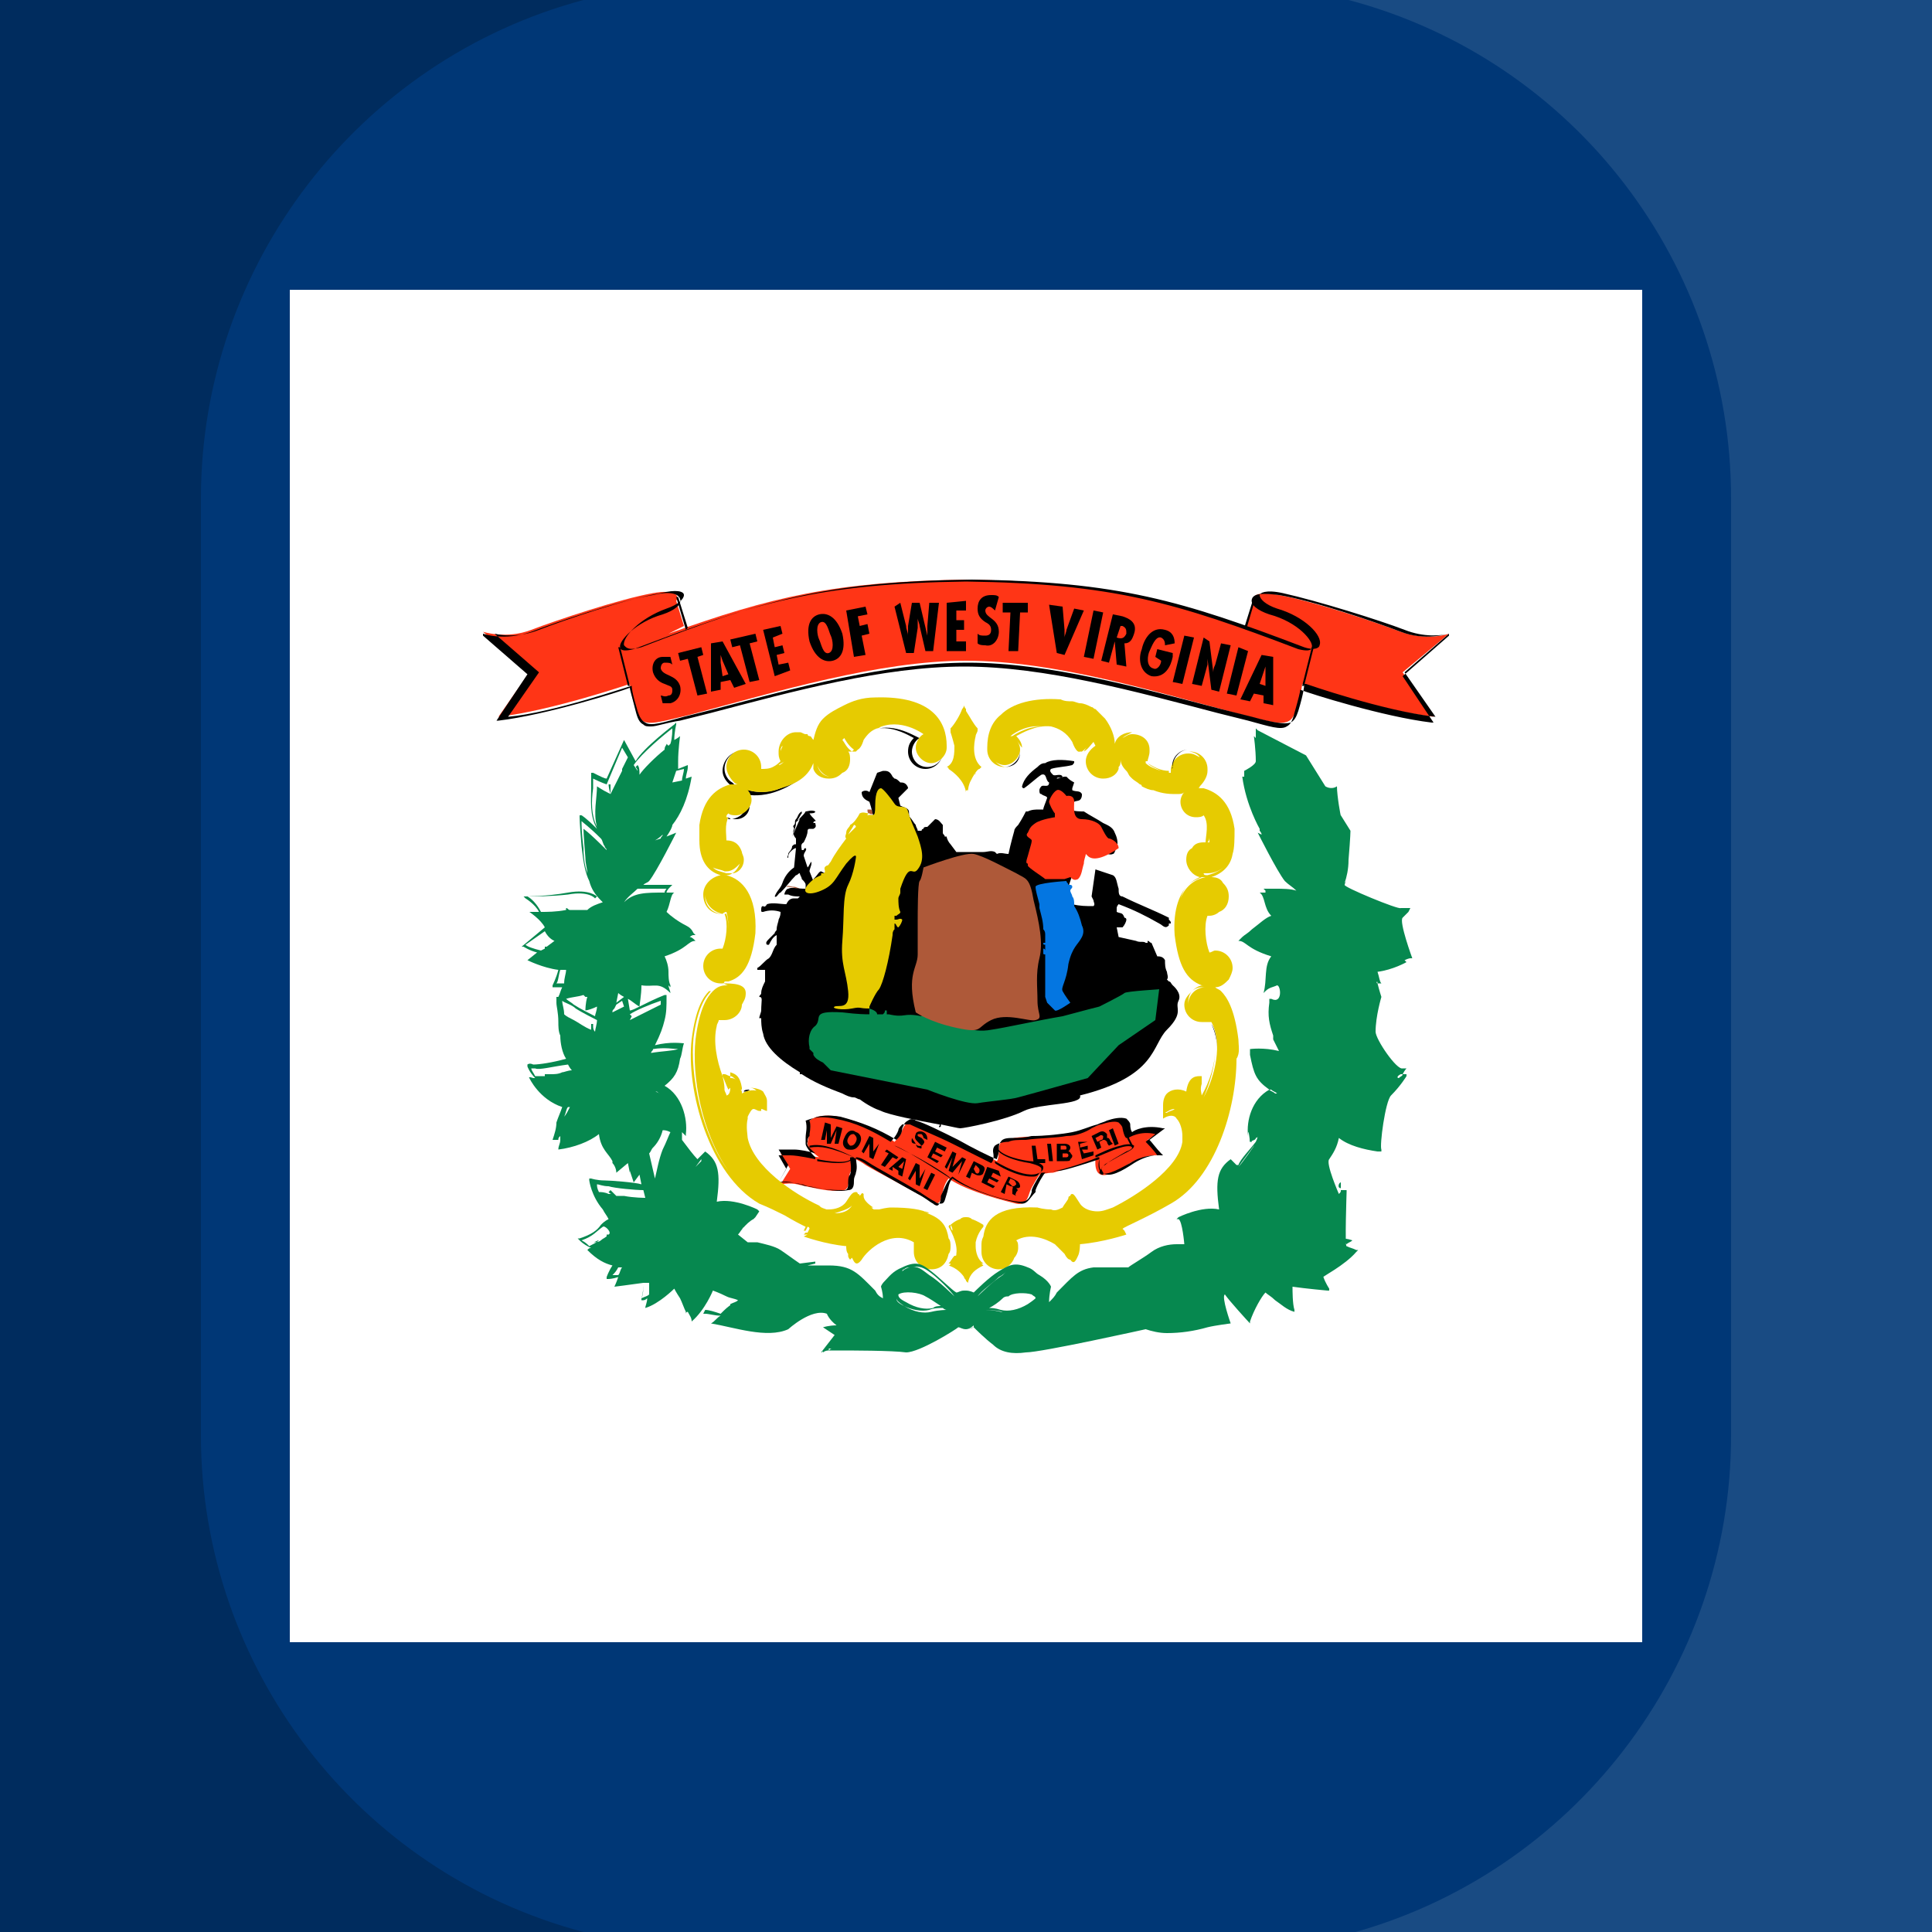 <?xml version="1.0" encoding="utf-8"?>
<!-- Generator: Adobe Illustrator 23.0.0, SVG Export Plug-In . SVG Version: 6.00 Build 0)  -->
<svg version="1.0" id="Layer_1" xmlns="http://www.w3.org/2000/svg" xmlns:xlink="http://www.w3.org/1999/xlink" x="0px" y="0px"
	 width="100px" height="100px" viewBox="0 0 100 100" enable-background="new 0 0 100 100" xml:space="preserve">
<path fill="#003776" d="M0,100h100V0H0V100z"/>
<path fill="#FFFFFF" d="M15,85h70V15H15V85z"/>
<g>
	<path fill="#8A4B28" d="M46.1,40.4L46.1,40.4c-0.1,0.2-0.4,0.1-0.5,0.1s-0.2,0-0.3-0.1c0-0.1,0.1-0.1,0.1-0.1
		c0.1-0.1,0.2-0.2,0.3-0.3C45.8,40.2,46.1,40.2,46.1,40.4"/>
</g>
<g>
	<path fill="#FFFFFF" d="M41.4,53.9L41.4,53.9L41.4,53.9L41.4,53.9"/>
</g>
<g>
	<g>
		<path fill="#FFFFFF" d="M49.1,57.6C49.1,57.7,49.1,57.7,49.1,57.6c-0.1,0.1-0.2,0.1-0.2,0.2s0,0.2,0.1,0.2c0,0,0.1,0,0.1,0.1
			c-0.1,0.1-0.2,0.1-0.3,0.1c0.1-0.1,0.1-0.2,0-0.2c0-0.1-0.1,0-0.1-0.1c0-0.2,0-0.3,0.1-0.4C48.9,57.5,48.9,57.6,49.1,57.6
			L49.1,57.6z"/>
	</g>
	<g>
		<path fill="#FFFFFF" d="M51.4,57.8L51.4,57.8L51.4,57.8C51.4,57.8,51.5,57.8,51.4,57.8"/>
	</g>
</g>
<g>
	<g>
		<path fill="#FF3516" d="M75,32.8c0,0-1.1,0.4-2.5-0.1c-1.3-0.5-4.6-1.6-6.3-1.9c-1.1-0.2-1.4,0-1.3,0.3l-0.4,1.4
			c-4.8-1.7-8.1-2.4-14.5-2.5c-6.8,0.1-10.1,0.9-15.4,2.8l0.8-0.4L35,31.1c0.2-0.3-0.1-0.6-1.2-0.4c-1.7,0.3-5,1.4-6.3,1.9
			S25,32.7,25,32.7l2.4,2.1l-1.6,2.3c2.7-0.3,6.8-1.7,6.8-1.7s0,0.3,0.3,1.3s0.7,0.8,2.8,0.3c4.5-1.2,9.8-2.8,14.3-2.8
			c4.6,0,9.8,1.6,14.3,2.8c2,0.5,2.5,0.7,2.8-0.3s0.3-1.3,0.3-1.3s4.1,1.4,6.8,1.7l-1.6-2.3L75,32.8z"/>
	</g>
	<g>
		<path fill="#FF3516" d="M40.4,61.3l0.5-0.8l-0.5-0.8c0,0,0.3,0,0.7,0c0.4,0.1,1.3,0.2,1.3,0.2s-0.6-0.4-0.6-0.7s0.2-0.6,0.1-1.2
			c0,0,0.4-0.4,1.5-0.2c1.2,0.3,1.9,0.6,2.9,1.3c0,0,0.3-0.3,0.4-0.6c0.1-0.3,0.3-0.5,0.7-0.4s1.4,0.6,2.2,1s2,1,2,1
			s0.1-0.1,0.1-0.6s0.3-0.5,0.8-0.6s2.3-0.1,3-0.2c0.7-0.1,1.3-0.5,1.7-0.6c0.4-0.2,1-0.3,1.1,0.2s0.2,0.5,0.2,0.5s0.6-0.5,1.5-0.2
			L59.4,59c0,0,0.4,0.5,0.6,0.8c0,0-0.6-0.1-1.5,0.4c-0.8,0.5-1.9,1.2-1.8-0.2c0,0-1.8,0.6-2.2,0.7c-0.3,0-0.7,0.1-0.7,0.1
			s-0.4,0.6-0.5,0.9c-0.1,0.3-0.2,0.7-0.7,0.6c-0.4-0.1-2.5-0.6-3.5-1.3c-0.5,0.6-0.2,1.6-0.9,1.2c-0.6-0.4-3.1-1.7-3.4-1.9
			C44.4,60,44,59.9,44,59.9s0.2,0.5,0,0.8c-0.1,0.3,0,0.8-0.3,0.9c-0.5,0.1-1.1,0-2-0.2C41.2,61.3,41.1,61.2,40.4,61.3"/>
	</g>
</g>
<g>
	<path d="M34.8,34.4c-0.1-0.1-0.2-0.1-0.4-0.1c-0.1,0-0.2,0.1-0.2,0.3c0.1,0.4,0.8,0.3,1,0.9c0.1,0.4-0.1,0.8-0.5,0.9
		c-0.1,0-0.3,0-0.4,0L34.2,36c0.1,0,0.2,0.1,0.4,0c0.2,0,0.2-0.2,0.2-0.3c0-0.2-0.2-0.2-0.4-0.3c-0.3-0.1-0.5-0.3-0.6-0.6
		c-0.1-0.4,0.1-0.8,0.5-0.8c0.2,0,0.3,0,0.4,0L34.8,34.4z"/>
</g>
<g>
	<path d="M36.3,33.5l0.1,0.4L36.1,34l0.5,1.9L36.1,36l-0.5-1.9l-0.4,0.1l-0.1-0.4L36.3,33.5z"/>
</g>
<g>
	<path d="M37.4,33.2l1.2,2.2L38,35.6l-0.2-0.4l-0.5,0.1v0.4l-0.5,0.1v-2.5L37.4,33.2z"/>
</g>
<g>
	<path d="M39.1,32.8l0.1,0.4l-0.4,0.1l0.5,1.9l-0.5,0.1l-0.5-1.9l-0.4,0.1l-0.1-0.4L39.1,32.8"/>
</g>
<g>
	<path d="M40.4,32.4l0.1,0.4L40,33l0.1,0.5l0.4-0.1l0.1,0.4l-0.4,0.1l0.1,0.5l0.5-0.1l0.1,0.4L40.1,35l-0.6-2.4L40.4,32.4"/>
</g>
<g>
	<path d="M43.6,32.8c0.2,0.9-0.1,1.3-0.5,1.4c-0.4,0.1-0.9-0.1-1.2-1c-0.2-0.9,0.1-1.3,0.5-1.4S43.3,31.9,43.6,32.8"/>
</g>
<g>
	<path d="M44.8,31.4l0.1,0.4l-0.5,0.1l0.1,0.5l0.4-0.1l0.1,0.5l-0.4,0.1l0.2,1L44.2,34l-0.4-2.4L44.8,31.4z"/>
</g>
<g>
	<path d="M46.6,31.2l0.3,1.2c0,0.2,0.1,0.3,0.1,0.5l0,0c0-0.2,0-0.4,0-0.5l0.2-1.2h0.4l0.4,1.7l0,0c0-0.2,0-0.3,0-0.5l0.1-1.2h0.5
		l-0.3,2.5h-0.4l-0.3-1.3c0-0.1-0.1-0.3-0.1-0.4l0,0c0,0.2,0,0.3,0,0.5l-0.2,1.3h-0.4l-0.6-2.4L46.6,31.2"/>
</g>
<g>
	<path d="M50,31.1v0.5h-0.5v0.5h0.4v0.5h-0.4v0.6H50v0.5h-1v-2.5L50,31.1"/>
</g>
<g>
	<path d="M51.5,31.6c-0.1-0.1-0.2-0.2-0.3-0.2S51,31.5,51,31.6c0,0.4,0.7,0.4,0.7,1.1c0,0.4-0.3,0.8-0.7,0.7c-0.1,0-0.3,0-0.4-0.1
		v-0.5c0.1,0.1,0.2,0.1,0.4,0.1s0.3-0.1,0.3-0.3s-0.1-0.3-0.3-0.4c-0.3-0.2-0.4-0.4-0.4-0.7c0-0.4,0.2-0.7,0.7-0.7
		c0.2,0,0.3,0,0.4,0.1L51.5,31.6"/>
</g>
<g>
	<path d="M53.2,31.2v0.5h-0.4l-0.1,2h-0.5l0.1-2h-0.4v-0.5H53.2z"/>
</g>
<g>
	<path d="M55,31.4l0.1,1.2c0,0.1,0,0.3,0,0.4l0,0c0-0.1,0.1-0.3,0.1-0.4l0.4-1.1l0.5,0.1l-1,2.3l-0.4-0.1l-0.4-2.5L55,31.4"/>
</g>
<g>
	<path d="M57.1,31.7l-0.5,2.4L56.1,34l0.5-2.4L57.1,31.7z"/>
</g>
<g>
	<path d="M57,34.2l0.6-2.4l0.5,0.1c0.3,0.1,0.8,0.3,0.6,0.9c-0.1,0.3-0.2,0.5-0.5,0.5l0.1,1.2l-0.5-0.1l-0.1-1.2l0,0l-0.3,1.1
		L57,34.2z"/>
</g>
<g>
	<path d="M60.7,33.8V34c-0.1,0.5-0.4,1.1-1.1,1c-0.6-0.2-0.7-0.9-0.5-1.4c0.1-0.5,0.5-1.2,1.2-1c0.4,0.1,0.5,0.4,0.5,0.7l-0.5,0.1
		c0-0.1,0-0.3-0.2-0.4c-0.3-0.1-0.5,0.5-0.6,0.7s-0.2,0.8,0.2,0.9c0.2,0.1,0.4-0.2,0.4-0.4L59.8,34l0.1-0.4L60.7,33.8z"/>
</g>
<g>
	<path d="M61.8,33l-0.6,2.4l-0.5-0.1l0.6-2.4L61.8,33z"/>
</g>
<g>
	<path d="M62.6,33.2l0.2,1.6l0,0c0-0.1,0-0.2,0.1-0.4l0.3-1.1l0.5,0.1l-0.6,2.4l-0.4-0.1l-0.2-1.6l0,0v0.2v0.1l-0.3,1.1l-0.5-0.1
		l0.6-2.4L62.6,33.2z"/>
</g>
<g>
	<path d="M64.6,33.7L64,36l-0.5-0.1l0.6-2.4L64.6,33.7z"/>
</g>
<g>
	<path d="M65.9,34v2.5l-0.5-0.1V36l-0.5-0.1l-0.2,0.4l-0.5-0.1l1.1-2.3L65.9,34"/>
</g>
<g>
	<path d="M43.4,59.2h-0.2l0.1-0.7l0,0L43,59.2h-0.2v-0.7l0,0L42.7,59h-0.2l0.2-0.9l0.3,0.1v0.7l0,0l0.3-0.6l0.3,0.1L43.4,59.2"/>
</g>
<g>
	<path d="M44.3,58.6c0.1,0,0.4,0.2,0.2,0.6c-0.2,0.4-0.5,0.3-0.6,0.3s-0.4-0.2-0.2-0.6C43.9,58.4,44.2,58.5,44.3,58.6"/>
</g>
<g>
	<path d="M45.5,59.2L45.5,59.2L45.2,60L45,59.9v-0.7l0,0l-0.3,0.5l-0.1-0.1l0.4-0.8l0.2,0.1v0.7l0,0L45.5,59.2z"/>
</g>
<g>
	<path d="M45.8,60.4l-0.2-0.1l0.4-0.6l-0.2-0.1l0.1-0.1l0.6,0.4L46.4,60l-0.2-0.1L45.8,60.4z"/>
</g>
<g>
	<path d="M46.2,60.6L46,60.5l0.7-0.6l0.2,0.1l-0.2,0.9l-0.2-0.1v-0.2l-0.3-0.2V60.6z"/>
</g>
<g>
	<path d="M47.9,60.5L47.9,60.5l-0.3,0.9l-0.2-0.1v-0.7l0,0l-0.3,0.5L47,61l0.4-0.8l0.2,0.1V61l0,0L47.9,60.5z"/>
</g>
<g>
	<path d="M48,61.6l-0.2-0.1l0.4-0.8l0.2,0.1L48,61.6z"/>
</g>
<g>
	<path d="M47.4,59.2c0,0,0,0.1,0.1,0.2c0.1,0,0.2,0.1,0.2,0s0-0.1-0.1-0.2l-0.1-0.1c-0.1-0.1-0.2-0.2-0.1-0.4c0-0.1,0.2-0.2,0.4-0.1
		C48,58.7,48,58.9,48,59l-0.2-0.1c0,0,0-0.1-0.1-0.2c-0.1,0-0.1,0-0.2,0c0,0.1,0,0.1,0,0.1l0.2,0.1c0.1,0.1,0.2,0.2,0.1,0.3
		C47.7,59.4,47.4,59.3,47.4,59.2c-0.3,0-0.2-0.2-0.2-0.3L47.4,59.2"/>
</g>
<g>
	<path d="M48.9,59.6l-0.4-0.2l-0.1,0.2l0.4,0.2l-0.1,0.1l-0.4-0.2l-0.1,0.2l0.4,0.2l-0.1,0.1L48,59.9l0.4-0.8l0.6,0.3L48.9,59.6"/>
</g>
<g>
	<path d="M49.6,60.8L49.6,60.8l0.2-0.7l0,0l-0.5,0.6l-0.2-0.1l0.2-0.7l0,0L49,60.5l-0.1-0.1l0.4-0.8l0.2,0.1l-0.2,0.7l0,0l0.5-0.5
		L50,60L49.6,60.8z"/>
</g>
<g>
	<path d="M50.2,61L50,60.9l0.4-0.8l0.4,0.2c0.2,0.1,0.2,0.2,0.1,0.4c0,0.1-0.2,0.2-0.4,0.1l-0.2-0.1L50.2,61z"/>
</g>
<g>
	<path d="M51.8,60.9l-0.4-0.2l-0.1,0.2l0.4,0.2l-0.1,0.1L51.2,61l-0.1,0.2l0.4,0.2l-0.1,0.1l-0.6-0.3l0.3-0.8l0.6,0.2L51.8,60.9z"/>
</g>
<g>
	<path d="M52.2,60.9l0.4,0.2c0.2,0.1,0.2,0.3,0.2,0.3c0,0.1-0.1,0.1-0.2,0.1c0.1,0.1,0.1,0.1,0,0.2c0,0.1-0.1,0.1,0,0.2l0,0
		l-0.2-0.1c0,0,0-0.1,0-0.2c0-0.1,0.1-0.2-0.1-0.2l-0.2-0.1L52,61.8l-0.2-0.1L52.2,60.9z"/>
</g>
<g>
	<path d="M53.7,60h0.4v0.2h-0.6l-0.1-0.9h0.2L53.7,60z"/>
</g>
<g>
	<path d="M54.5,60.1h-0.2l-0.1-0.9h0.2L54.5,60.1z"/>
</g>
<g>
	<path d="M54.7,59.2h0.4c0.2,0,0.3,0.1,0.3,0.2c0,0.1-0.1,0.2-0.1,0.2c0.1,0,0.1,0.1,0.2,0.2c0,0.1,0,0.1-0.1,0.2
		c0,0.1-0.1,0.1-0.3,0.1h-0.4L54.7,59.2z"/>
</g>
<g>
	<path d="M56.3,59.1l-0.4,0.1v0.2l0.4-0.1v0.2H56l0.1,0.2l0.5-0.1v0.2L56,60l-0.2-0.9H56.3L56.3,59.1z"/>
</g>
<g>
	<path d="M56.5,58.8l0.4-0.2c0.2-0.1,0.3,0,0.4,0.1c0,0.1,0,0.2,0,0.2c0.1,0,0.1,0,0.2,0.2c0.1,0.1,0.1,0.1,0.1,0.1l0,0l-0.2,0.1
		c0,0-0.1-0.1-0.1-0.2C57.2,59,57.2,59,57.1,59l-0.2,0.1l0.1,0.3l-0.2,0.1L56.5,58.8z"/>
</g>
<g>
	<path d="M57.9,59.2l-0.2,0.1l-0.3-0.8l0.2-0.1L57.9,59.2z"/>
</g>
<g>
	<g>
		<path fill="#FF3516" d="M44,59.3c0.1,0,0.2,0,0.3-0.2s0-0.3-0.1-0.4c-0.1,0-0.2,0-0.3,0.2C43.8,59.1,43.9,59.2,44,59.3"/>
	</g>
	<g>
		<path fill="#FF3516" d="M46.5,60.4l0.2,0.1l0.1-0.4l0,0L46.5,60.4z"/>
	</g>
	<g>
		<path fill="#FF3516" d="M50.5,60.7c0.1,0.1,0.2,0,0.2-0.1s0-0.1-0.1-0.2l-0.1-0.1l-0.1,0.2L50.5,60.7z"/>
	</g>
	<g>
		<path fill="#FF3516" d="M52.4,61.4c0.1,0,0.1,0,0.2-0.1c0,0,0-0.1-0.1-0.2L52.3,61l-0.1,0.2L52.4,61.4z"/>
	</g>
	<g>
		<path fill="#FF3516" d="M55,59.9h0.2c0.1,0,0.1-0.1,0.1-0.1c0-0.1-0.1-0.1-0.1-0.1H55V59.9z"/>
	</g>
	<g>
		<path fill="#FF3516" d="M54.9,59.5h0.2c0.1,0,0.1,0,0.1-0.1s-0.1-0.1-0.1-0.1h-0.2V59.5z"/>
	</g>
	<g>
		<path fill="#FF3516" d="M57,59c0.1,0,0.1-0.1,0.1-0.2c0,0-0.1-0.1-0.2,0l-0.2,0.1l0.1,0.2L57,59"/>
	</g>
	<g>
		<path fill="#FF3516" d="M42.9,33.8c0.3-0.1,0.2-0.7,0.1-0.9c-0.1-0.2-0.2-0.8-0.5-0.7s-0.2,0.7-0.1,0.9
			C42.5,33.3,42.6,33.9,42.9,33.8"/>
	</g>
	<g>
		<path fill="#FF3516" d="M57.8,33L57.8,33c0.3,0.1,0.4,0,0.5-0.2c0-0.2,0-0.3-0.2-0.4H58L57.8,33z"/>
	</g>
	<g>
		<path fill="#FF3516" d="M65.5,34.9v-0.4l0,0l-0.1,0.3l-0.2,0.6l0.3,0.1L65.5,34.9z"/>
	</g>
	<g>
		<path fill="#FF3516" d="M37.4,34.2l-0.1-0.3l0,0v0.4l0.1,0.7l0.3-0.1L37.4,34.2z"/>
	</g>
</g>
<g>
	<g>
		<polygon points="32.5,35.5 32,33.5 32.1,33.5 32.6,35.5 		"/>
	</g>
	<g>
		<polygon points="35.5,32.6 35,30.9 35.1,30.9 35.6,32.5 		"/>
	</g>
	<g>
		<path d="M33.7,37.6c-0.2,0-0.3,0-0.4-0.1c-0.2-0.1-0.3-0.3-0.4-0.7c-0.2-0.8-0.3-1.1-0.3-1.2c-0.5,0.2-4.3,1.4-6.8,1.7h-0.1
			l1.6-2.4l-2.3-2v-0.1c0,0,1.1,0.4,2.5-0.1c1.3-0.5,4.5-1.6,6.3-1.9c0.8-0.2,1.3-0.1,1.4,0.2c0.1,0.3-0.3,0.6-0.9,0.8
			c-1.4,0.4-2.3,1.4-2.2,1.7c0,0.2,0.3,0.2,0.7,0.1c6.3-2.4,9.6-3.4,17.2-3.5c7.6,0.1,10.9,1.1,17.2,3.5c0.4,0.1,0.7,0.1,0.7-0.1
			c0.1-0.3-0.7-1.3-2.2-1.7c-0.6-0.2-1-0.5-0.9-0.8s0.6-0.3,1.4-0.2c1.8,0.3,5,1.4,6.3,1.9s2.4,0.1,2.5,0.1v0.1L72.6,35l1.6,2.4
			h-0.1c-2.5-0.3-6.3-1.5-6.8-1.7c0,0.1-0.1,0.5-0.3,1.2c-0.1,0.4-0.2,0.6-0.4,0.7c-0.3,0.2-0.9,0-2-0.3l-0.4-0.1
			c-0.4-0.1-0.8-0.2-1.2-0.3c-4.2-1.1-8.9-2.4-13.1-2.4l0,0c-4.2,0-8.9,1.3-13.1,2.4c-0.4,0.1-0.8,0.2-1.2,0.3l-0.4,0.1
			C34.5,37.4,34,37.6,33.7,37.6z M32.7,35.5L32.7,35.5c0,0.1,0,0.3,0.3,1.3c0.1,0.3,0.2,0.5,0.4,0.6c0.3,0.2,0.9,0,2-0.3l0.4-0.1
			c0.4-0.1,0.8-0.2,1.2-0.3c4.2-1.1,9-2.4,13.1-2.4l0,0c4.2,0,8.9,1.3,13.1,2.4c0.4,0.1,0.8,0.2,1.2,0.3l0.4,0.1
			c1.1,0.3,1.7,0.4,2,0.3c0.2-0.1,0.3-0.3,0.4-0.6c0.3-1,0.3-1.3,0.3-1.3v-0.1h0.1c0,0,4,1.4,6.7,1.7l-1.6-2.3l2.3-2
			c-0.4,0.1-1.3,0.2-2.3-0.2c-1.3-0.5-4.5-1.5-6.3-1.9c-0.9-0.2-1.2,0-1.2,0.1c0,0.2,0.3,0.5,0.9,0.7c1.4,0.4,2.4,1.4,2.2,1.9
			c0,0.1-0.2,0.3-0.8,0.1c-6.3-2.4-9.6-3.4-17.2-3.5c-7.6,0.1-10.9,1.1-17.1,3.5c-0.7,0.2-0.8,0-0.9-0.1c-0.1-0.4,0.8-1.4,2.2-1.9
			c0.6-0.2,0.9-0.5,0.9-0.7s-0.4-0.3-1.2-0.1c-1.8,0.3-5,1.4-6.3,1.9c-1,0.4-1.9,0.3-2.3,0.2l2.3,2l-1.6,2.3
			C28.6,36.9,32.6,35.5,32.7,35.5L32.7,35.5z"/>
	</g>
	<g>
		<polygon points="67.5,35.5 67.4,35.5 67.9,33.5 68,33.5 		"/>
	</g>
	<g>
		<polygon points="64.5,32.6 64.4,32.5 64.9,30.9 65,30.9 		"/>
	</g>
	<g>
		<path d="M52.9,62.3C52.8,62.3,52.8,62.3,52.9,62.3c-0.6-0.1-2.6-0.6-3.6-1.3c-0.2,0.2-0.2,0.5-0.3,0.8s-0.1,0.5-0.3,0.5
			c-0.1,0-0.2,0-0.3-0.1c-0.2-0.1-0.5-0.3-0.8-0.5c-1-0.6-2.3-1.3-2.6-1.5s-0.5-0.3-0.7-0.3c0,0.2,0.1,0.5,0,0.8
			c0,0.1-0.1,0.2-0.1,0.4s0,0.5-0.3,0.5c-0.4,0.1-1.1,0-2-0.2c-0.2,0-0.3-0.1-0.4-0.1c-0.4-0.1-0.6-0.1-1.1-0.1h-0.1l0.5-0.9
			l-0.5-0.8h0.1c0,0,0.3,0,0.7,0c0.3,0,0.8,0.1,1.1,0.2c-0.2-0.2-0.5-0.4-0.4-0.6c0-0.1,0-0.2,0.1-0.3c0-0.2,0.1-0.5,0-0.8l0,0l0,0
			c0,0,0.4-0.4,1.6-0.2c1.1,0.3,1.9,0.6,2.9,1.2c0.1-0.1,0.3-0.3,0.3-0.6c0.1-0.2,0.1-0.3,0.3-0.4c0.1-0.1,0.3-0.1,0.4,0
			c0.4,0.1,1.4,0.6,2.2,1c0.7,0.4,1.7,0.9,2,1c0-0.1,0.1-0.2,0.1-0.5c0-0.2,0-0.3,0.1-0.4c0.1-0.2,0.4-0.2,0.7-0.2
			c0.2,0,0.5,0,0.9-0.1c0.7,0,1.6-0.1,2.1-0.2c0.5-0.1,0.9-0.3,1.3-0.4c0.2-0.1,0.3-0.1,0.5-0.2c0.3-0.1,0.7-0.2,1-0.1
			c0.1,0.1,0.2,0.2,0.2,0.3c0,0.3,0.1,0.4,0.1,0.4c0.1-0.1,0.7-0.4,1.6-0.2h0.1L59.5,59c0.1,0.1,0.4,0.5,0.6,0.7l0.1,0.1h-0.1
			c0,0-0.6-0.1-1.4,0.4c-0.6,0.4-1.3,0.8-1.6,0.5c-0.2-0.1-0.2-0.3-0.2-0.7c-0.3,0.1-1.8,0.6-2.1,0.6s-0.6,0.1-0.7,0.1
			c-0.1,0.1-0.4,0.6-0.5,0.9v0.1C53.3,62,53.2,62.3,52.9,62.3z M49.3,60.9L49.3,60.9c1,0.8,3,1.3,3.5,1.3c0.4,0,0.5-0.2,0.6-0.5
			v-0.1c0.1-0.3,0.5-0.9,0.5-0.9l0,0l0,0c0,0,0.4,0,0.7-0.1c0.3,0,2.1-0.6,2.2-0.7h0.1V60c-0.1,0.4,0,0.6,0.1,0.7
			c0.3,0.2,1.1-0.3,1.5-0.5c0.6-0.4,1.2-0.4,1.4-0.4c-0.2-0.3-0.6-0.7-0.6-0.7l0,0l0.5-0.4c-0.8-0.2-1.4,0.2-1.4,0.2s0,0-0.1,0
			c0,0-0.1,0-0.2-0.5c0-0.1-0.1-0.2-0.2-0.3c-0.2-0.1-0.6,0-0.9,0.1c-0.1,0-0.3,0.1-0.5,0.2c-0.3,0.2-0.8,0.4-1.3,0.4
			c-0.5,0.1-1.4,0.1-2.1,0.2c-0.4,0-0.7,0-0.9,0.1c-0.3,0-0.6,0.1-0.7,0.2c-0.1,0.1-0.1,0.2-0.1,0.3c0.1,0.5-0.1,0.6-0.1,0.6l0,0
			l0,0c0,0-1.2-0.6-2-1s-1.8-0.8-2.2-1c-0.2,0-0.3,0-0.4,0c-0.1,0.1-0.2,0.2-0.2,0.3c-0.1,0.3-0.4,0.6-0.4,0.6l0,0l0,0
			c-1-0.6-1.8-1-2.9-1.2c-1-0.2-1.4,0.1-1.5,0.1c0.1,0.4,0,0.6,0,0.9c0,0.1,0,0.2,0,0.3c0,0.2,0.4,0.6,0.5,0.7V60
			c0,0-0.9-0.2-1.3-0.2c-0.3,0-0.5,0-0.6,0l0.4,0.7l-0.4,0.7c0.4-0.1,0.7,0,1.1,0.1c0.1,0,0.2,0.1,0.4,0.1c0.9,0.2,1.5,0.2,1.9,0.2
			c0.2,0,0.2-0.2,0.2-0.4c0-0.1,0-0.3,0.1-0.4c0.1-0.3,0-0.8,0-0.8v-0.1h0.1c0,0,0.4,0.1,0.8,0.4c0.3,0.2,1.7,1,2.6,1.5
			c0.4,0.2,0.6,0.4,0.8,0.5c0.1,0.1,0.2,0.1,0.2,0.1c0.1,0,0.2-0.2,0.2-0.5C48.9,61.5,49,61.1,49.3,60.9L49.3,60.9z M58.4,58.7
			C58.4,58.8,58.3,58.8,58.4,58.7C58.3,58.8,58.4,58.8,58.4,58.7z"/>
	</g>
	<g>
		<path d="M44.2,59.9c-1.2-0.5-1.7-0.6-2.3-0.5v-0.1C42.4,59.2,43,59.3,44.2,59.9L44.2,59.9z"/>
	</g>
	<g>
		<path d="M43.4,60.2c-0.5,0-1.1-0.1-1.1-0.1V60c0.5,0.1,1.7,0.3,1.8-0.1h0.1C44.1,60.1,43.8,60.2,43.4,60.2z"/>
	</g>
	<g>
		<path d="M49.2,61c0,0-1.4-0.9-2.1-1.3c-0.7-0.4-0.8-0.4-0.8-0.4l0,0l0,0l0,0l0,0c0,0,0,0,0.8,0.4C47.9,60.1,49.2,60.9,49.2,61
			L49.2,61z"/>
	</g>
	<g>
		<path d="M53.4,60.9c-0.8,0-1.8-0.6-1.9-0.7v-0.1c0,0,1.6,1,2.3,0.6c0.1,0,0.1-0.1,0.1-0.2c0-0.1-0.2-0.2-0.6-0.3
			c-0.7-0.1-1.7-0.4-1.8-0.9h0.1c0,0.4,0.9,0.7,1.7,0.8c0.4,0,0.7,0.2,0.7,0.3s0,0.2-0.2,0.3C53.7,60.9,53.6,60.9,53.4,60.9z"/>
	</g>
	<g>
		<path d="M57.1,60.8c-0.1,0-0.1,0-0.2-0.1c0-0.1,0.2-0.4,0.3-0.4c0.2-0.2,0.6-0.4,1.1-0.7c0.3-0.1,0.3-0.2,0.3-0.2
			c0-0.1-0.3-0.1-0.6,0c-0.4,0.1-1.2,0.5-1.3,0.5v-0.1c0,0,0.8-0.4,1.3-0.5c0.3-0.1,0.6-0.1,0.7,0c0,0.1-0.1,0.2-0.3,0.3
			c-0.6,0.3-0.9,0.5-1.1,0.6c-0.2,0.1-0.3,0.3-0.3,0.3C57.1,60.7,57.1,60.7,57.1,60.8L57.1,60.8z"/>
	</g>
	<g>
		<path d="M58.6,59.4c0,0-0.2-0.3-0.3-0.6h0.1C58.5,59.1,58.7,59.3,58.6,59.4L58.6,59.4z"/>
	</g>
	<g>
		<path d="M37.9,42.4c-0.1,0-0.1,0-0.2-0.1c0,0,0,0.1,0,0.1C37.7,42.4,37.8,42.4,37.9,42.4C37.8,42.4,37.9,42.4,37.9,42.4z"/>
		<path d="M47.3,38.2c-0.2,0.2-0.3,0.4-0.3,0.7c0,0.5,0.4,0.9,0.9,0.9s0.9-0.4,0.9-0.9v0c0,0.5-0.4,0.8-0.8,0.8
			c-0.5,0-0.8-0.4-0.8-0.8c0-0.3,0.2-0.6,0.4-0.7c-0.1,0-1.1-0.7-2.1-0.5C46.3,37.6,47.1,38.1,47.3,38.2z"/>
		<path d="M48.8,38.8L48.8,38.8c0-0.8-0.2-1.3-0.6-1.7c-0.3-0.3-0.8-0.5-1.3-0.6c0.5,0.1,0.9,0.4,1.2,0.6
			C48.5,37.5,48.8,38.1,48.8,38.8z"/>
		<path d="M45.2,36.3c0.7,0,1.2,0.1,1.7,0.2C46.4,36.3,45.9,36.3,45.2,36.3z"/>
		<path d="M45.2,36.3C45.2,36.3,45.2,36.3,45.2,36.3C45.2,36.3,45.2,36.3,45.2,36.3C45.2,36.3,45.2,36.3,45.2,36.3z"/>
		<path d="M40.1,41c0.6-0.2,1.1-0.5,1.4-0.8c-0.3,0.2-0.6,0.4-1.1,0.6c-0.8,0.3-1.5,0.2-1.9,0c-0.1,0-0.1,0-0.2,0
			c-0.2-0.1-0.3-0.2-0.4-0.3c-0.2-0.1-0.4-0.4-0.4-0.7c0-0.5,0.4-0.9,0.8-0.9c0,0,0,0,0,0c-0.5,0-0.9,0.5-0.9,1
			c0,0.3,0.2,0.6,0.5,0.8c0.1,0,0.1,0.1,0.2,0.1c0.1,0,0.1,0,0.3,0.2c0,0.1,0.1,0.1,0.1,0.1c0,0,0,0,0,0
			C38.9,41.2,39.5,41.2,40.1,41z"/>
		<path d="M39.2,39.9L39.2,39.9c0.3,0.1,0.5,0,0.7-0.1C39.7,39.9,39.5,39.9,39.2,39.9l0.1-0.1c0-0.5-0.4-0.9-0.9-0.9c0,0,0,0-0.1,0
			C38.8,38.9,39.2,39.3,39.2,39.9z"/>
		<path d="M38.8,41.7c0-0.3-0.1-0.5-0.3-0.6c0,0-0.1,0-0.1,0c0.1,0.1,0.2,0.3,0.2,0.5c0,0.5-0.3,0.7-0.7,0.8c0.1,0,0.2,0,0.2,0
			C38.5,42.4,38.8,42.1,38.8,41.7z"/>
		<path d="M38.5,56.5c0.1,0,0.2,0,0.3-0.1C38.7,56.4,38.5,56.4,38.5,56.5L38.5,56.5L38.5,56.5z"/>
		<path d="M62.7,53c0.2,0.4,0.3,0.9,0.3,1.3C63,53.8,62.9,53.3,62.7,53L62.7,53z"/>
		<path d="M59.6,38.8C59.6,38.8,59.6,38.8,59.6,38.8c0-0.5-0.4-0.9-0.9-0.9C59.2,37.9,59.6,38.3,59.6,38.8z"/>
		<g>
			<path fill="#E6CB01" d="M49.1,39.8C49.1,39.8,49.1,39.8,49.1,39.8L49.1,39.8c0.3,0.2,0.8,0.6,0.9,1.2c0-0.1,0-0.1,0.1-0.1
				c0,0,0,0.1,0,0.1c0-0.4,0.2-0.7,0.3-0.9c-0.1,0.1-0.2,0.2-0.2,0.4c0.1-0.2,0.2-0.4,0.3-0.5c0,0,0,0.1-0.1,0.1
				c0.1-0.1,0.2-0.3,0.3-0.3c0,0,0,0,0,0c0.1-0.1,0.1-0.1,0.1-0.1c-0.5-0.4-0.4-1.2-0.3-1.6c0-0.1,0.1-0.2,0.1-0.3c0,0,0,0,0,0
				c0,0,0-0.1,0-0.1c-0.2-0.2-0.4-0.6-0.6-0.9c0,0,0-0.1,0-0.1c0,0,0,0,0,0c-0.1-0.1-0.1-0.2-0.1-0.2s0,0.1-0.1,0.2c0,0,0,0,0,0
				c0,0,0,0,0,0c-0.1,0.3-0.4,0.8-0.6,1c0,0,0,0.1,0,0.1c0,0,0,0,0,0.1c0,0,0.1,0.3,0.2,0.7c0,0.4,0,0.9-0.4,1.1
				C49,39.7,49.1,39.7,49.1,39.8z"/>
			<path fill="#E6CB01" d="M64.1,53.8c-0.2-1.6-0.6-2.2-0.9-2.5c-0.1-0.1-0.2-0.1-0.3-0.2c0.3,0,0.5-0.2,0.7-0.4
				c0.1-0.2,0.2-0.4,0.2-0.6c0-0.5-0.4-0.9-0.9-0.9c0,0,0,0,0,0c0,0,0,0-0.1,0c0,0,0,0,0.1,0c-0.1,0-0.2,0.1-0.3,0.1c0,0,0,0,0,0
				c0,0,0.1,0,0.1,0c0,0-0.1,0-0.1,0c-0.2-0.5-0.3-1.4-0.1-1.9c0,0,0.1,0,0.1,0c0.2,0,0.4-0.1,0.5-0.2c0.3-0.1,0.5-0.4,0.5-0.8
				c0-0.3-0.1-0.5-0.3-0.7c-0.1-0.2-0.3-0.3-0.6-0.3c0.6-0.2,1-0.6,1.1-1.2c0.1-0.3,0.1-0.8,0.1-1.3c-0.2-1.4-0.9-1.9-1.6-2.1
				c-0.1,0-0.1,0-0.2,0c0,0,0,0,0,0H62c0,0,0,0,0,0c0.1,0,0.1-0.1,0.1-0.1c0.2-0.2,0.4-0.5,0.4-0.8c0,0,0,0,0,0c0,0,0,0,0-0.1
				c0-0.5-0.4-0.9-0.9-0.9c0,0,0,0-0.1,0c0.2,0,0.5,0.1,0.6,0.3c-0.2-0.1-0.3-0.2-0.6-0.2c-0.5,0-0.9,0.4-0.9,0.9v0.1
				c0,0-0.1,0-0.1,0v-0.1c0,0,0,0,0,0c-0.4,0-0.8-0.2-1.1-0.4c0,0,0,0,0,0c0.2,0.2,0.5,0.3,0.7,0.4c-0.3-0.1-0.6-0.2-0.8-0.4
				c0,0,0,0,0-0.1c0,0,0,0,0.1,0c0-0.1,0.1-0.3,0.1-0.5c0,0,0,0,0-0.1c0,0,0,0,0,0c0-0.5-0.4-0.8-0.9-0.8c-0.2,0-0.3,0.1-0.5,0.2
				c0.1-0.1,0.3-0.2,0.5-0.3c-0.4,0-0.8,0.2-0.9,0.6c0-0.4-0.2-0.9-0.5-1.3c0,0-0.1-0.1-0.1-0.1c0,0-0.1-0.1-0.1-0.1
				c-0.1-0.1-0.2-0.2-0.3-0.3c-0.1,0-0.1-0.1-0.2-0.1c-0.2-0.1-0.4-0.2-0.6-0.2c0,0,0,0,0,0c-0.1,0-0.3-0.1-0.4-0.1
				c-0.2,0-0.4,0-0.6-0.1c-1.4-0.1-2.5,0.2-3.1,0.8c-0.5,0.4-0.7,1-0.7,1.7v0.1c0,0.5,0.4,0.9,0.9,0.9c0,0,0,0,0.1,0
				c-0.3,0-0.5-0.2-0.6-0.3c0.1,0.1,0.3,0.2,0.5,0.2c0.4,0,0.8-0.4,0.8-0.8c0-0.2-0.1-0.4-0.2-0.5c0.1,0.1,0.2,0.3,0.3,0.4
				c0-0.2-0.1-0.4-0.3-0.6c0.2-0.1,1-0.6,1.8-0.5c0.4,0.1,0.8,0.3,1.1,0.8c0,0,0.2,0.6,0.4,0.5c0,0,0.1,0,0.2,0c0,0-0.1,0-0.1,0
				c0.3-0.2,0.5-0.6,0.5-0.6l0,0c-0.1,0.2-0.3,0.4-0.4,0.6c0.2-0.1,0.4-0.4,0.5-0.5l0.1,0.2c-0.3,0.2-0.5,0.5-0.5,0.8
				c0,0.5,0.4,0.9,0.9,0.9c0.4,0,0.7-0.2,0.8-0.5v-0.1c0.1-0.1,0.1-0.2,0.1-0.4c0,0.2,0.1,0.4,0.3,0.6c0.1,0.1,0.1,0.2,0.2,0.3
				c0,0,0.1,0.1,0.1,0.1c0.1,0.1,0.3,0.2,0.4,0.3c0,0,0.1,0,0.1,0.1c0.2,0.1,0.4,0.2,0.6,0.2c0.5,0.2,0.9,0.2,1.2,0.2
				c0.2,0,0.3,0,0.4-0.1c-0.1,0.1-0.2,0.3-0.2,0.5c0,0.4,0.3,0.8,0.8,0.8c0.1,0,0.3,0,0.4-0.1c0.3,0.4,0.1,1.1,0.1,1.4
				c0,0-0.1,0-0.1,0c-0.3,0-0.5,0.1-0.6,0.3c-0.2,0.1-0.3,0.3-0.3,0.6c0,0.4,0.3,0.8,0.7,0.9c-0.2,0.1-0.4,0.2-0.6,0.4
				c0.2-0.2,0.5-0.3,0.7-0.4c0.1,0,0.1,0,0.2,0c-0.5,0.1-1,0.4-1.3,1.1c0.1-0.3,0.2-0.5,0.4-0.7c-0.4,0.4-0.8,1.2-0.7,2.6
				c0.2,1.6,0.6,2.3,1.4,2.6h0.1c-0.2,0-0.4,0.1-0.6,0.3c0.1-0.1,0.3-0.2,0.5-0.2h0.1h0.1c-0.5,0-0.9,0.4-0.9,0.9c0,0,0,0,0-0.1
				c0-0.3,0.1-0.5,0.2-0.6c-0.2,0.2-0.4,0.4-0.4,0.7c0,0.5,0.4,0.9,0.9,0.9c0.1,0,0.1,0,0.2,0s0.1,0,0.2,0c0,0,0.1,0,0.1,0
				c0.6,1.1,0.2,2.8-0.4,3.9c0,0,0,0,0,0c0.3-0.7,0.6-1.6,0.6-2.5c0,0.8-0.3,1.7-0.7,2.4c0,0,0,0,0,0c0-0.1-0.1-0.3,0-0.6
				c0-0.1,0-0.1,0-0.2c0,0,0,0,0,0c0,0,0-0.1,0-0.1v-0.1h-0.1c-0.3,0-0.6,0.1-0.7,0.8c-0.4-0.2-0.8-0.1-1,0.1
				c-0.1,0.1-0.2,0.3-0.2,0.6c0,0.1,0,0.2,0,0.3c0,0.1,0,0.3,0,0.4c0.3-0.2,0.6-0.2,0.7,0c0.2,0.2,0.3,0.6,0.3,0.9
				c0-0.2,0-0.4,0-0.6c0,0.2,0,0.5,0,0.7c0,0,0-0.1,0-0.1c0,0.2,0,0.3,0,0.3c-0.2,1.4-2.4,2.8-3.6,3.4c-0.3,0.1-0.5,0.2-0.8,0.2
				c-0.3,0-0.7-0.1-0.9-0.4s-0.3-0.5-0.4-0.5c-0.1,0-0.1,0.1-0.1,0.1c0,0-0.1,0-0.1,0.1c0,0.1-0.2,0.3-0.3,0.5
				c-0.2,0.1-0.4,0.2-0.6,0.1c-0.4,0-0.7-0.1-0.7-0.1c-2.2-0.1-2.7,0.7-2.8,1.5c-0.1,0.2-0.1,0.3-0.1,0.5c0,0,0,0.1,0,0.1
				c0,0.1,0,0.1,0,0.2c0,0.5,0.4,0.9,0.9,0.9c0.4,0,0.7-0.3,0.8-0.6c0.1-0.1,0.2-0.3,0.2-0.5c0-0.2,0-0.3-0.1-0.4
				c0.7-0.4,1.5-0.1,2,0.2c0.2,0.2,0.4,0.4,0.5,0.5c0.1,0.2,0.2,0.3,0.3,0.3c0.2,0.3,0.3,0,0.4-0.2c0.1-0.2,0.1-0.6,0.1-0.6
				c1.2-0.1,2.4-0.5,2.4-0.5l-0.1-0.2h0l-0.1-0.1c0.1-0.1,1.3-0.6,2.5-1.3c2.3-1.3,3.4-4.9,3.4-7.5C64.2,54.5,64.1,54.1,64.1,53.8z
				 M52.4,38.1L52.4,38.1c-0.1,0-0.1,0-0.1,0c0,0,0.7-0.6,1.6-0.5C53.1,37.6,52.4,38.1,52.4,38.1z M61.6,44.4c0,0.2,0.1,0.4,0.2,0.5
				C61.7,44.8,61.6,44.6,61.6,44.4z M62.6,43.3c0,0.2,0,0.3,0,0.3c0,0,0,0-0.1,0C62.6,43.5,62.6,43.4,62.6,43.3z M62.3,45.2
				C62.3,45.2,62.4,45.2,62.3,45.2l0.2,0c0.4,0,0.8-0.2,1-0.5c-0.2,0.3-0.6,0.5-1,0.6C62.4,45.3,62.3,45.3,62.3,45.2z M62.8,51
				C62.8,51,62.7,51,62.8,51C62.8,51,62.8,51,62.8,51C62.8,51,62.8,51,62.8,51z M60.4,57.6h-0.1c0.2-0.1,0.3-0.2,0.5-0.2
				C60.7,57.5,60.5,57.5,60.4,57.6z"/>
			<path d="M62.7,49.2c0,0,0.1,0,0.1,0C62.8,49.2,62.7,49.2,62.7,49.2z"/>
			<path fill="#E6CB01" d="M50.5,64.5C50.5,64.5,50.5,64.5,50.5,64.5c0-0.1,0-0.1,0-0.2c0.1-0.5,0.4-0.8,0.4-0.8s0,0,0,0
				c0,0,0-0.1,0-0.1s-0.3-0.2-0.6-0.3C50.2,63,50.1,63,50,63c-0.1,0-0.2,0-0.3,0.1c-0.3,0.1-0.5,0.3-0.5,0.3c0,0,0,0,0,0
				c0,0,0,0,0,0c0,0,0.1,0.1,0.1,0.3c-0.1-0.1-0.1-0.2-0.1-0.3c-0.1,0-0.1,0.1-0.1,0.1s0.5,0.8,0.4,1.4c0,0.1,0,0.1-0.1,0.1
				c-0.1,0.1-0.2,0.3-0.3,0.4c0,0,0,0,0.1,0c0,0,0,0.1-0.1,0.1c0.3,0.1,0.6,0.3,0.8,0.6c0,0.1,0.1,0.1,0.1,0.2c0,0,0,0,0,0
				c0,0,0.1,0.1,0.1,0.1c0.1-0.5,0.4-0.7,0.8-0.9c0,0,0,0-0.1-0.1c0,0,0,0,0.1,0C50.6,65.2,50.5,64.8,50.5,64.5z"/>
			<path fill="#E6CB01" d="M49.1,64.1c-0.1-0.6-0.3-1-1.1-1.3c0,0,0,0,0.1,0c-0.1,0-0.2-0.1-0.3-0.1c0.1,0,0.2,0,0.3,0.1
				c-0.4-0.2-1-0.3-2-0.3c0,0-0.2,0-0.6,0.1c-0.1,0-0.2,0-0.3,0c0.2,0.1,0.4,0.2,0.6,0.1c0,0,0,0,0,0c-0.3,0-0.5,0-0.7-0.2
				c0,0,0.1,0,0.1,0c-0.3-0.2-0.5-0.4-0.5-0.6c0-0.1,0-0.1,0-0.1c0,0,0,0,0,0c-0.1-0.1-0.1,0-0.2,0.1c0,0,0-0.1-0.1-0.1
				c0,0,0-0.1-0.1-0.1c-0.2,0-0.3,0.2-0.5,0.5s-0.6,0.4-0.9,0.4c-0.1,0-0.1,0-0.2,0c0.2,0.1,0.4,0.1,0.6,0.1c0,0,0,0-0.1,0
				c-0.2,0-0.4-0.1-0.7-0.2c0,0,0.1,0,0.1,0c-0.1,0-0.1,0-0.2-0.1c-1.3-0.6-3.4-2-3.7-3.5c0-0.1-0.1-0.6,0-1c0,0,0-0.1,0-0.1
				c0,0,0,0,0,0c0.1-0.2,0.2-0.4,0.3-0.4c0.1,0,0.2,0.1,0.3,0.1h0.1v-0.1c0,0,0,0,0,0c0.1,0,0.2,0.1,0.3,0.1c0-0.2,0-0.4,0-0.5
				c0-0.2-0.1-0.3-0.2-0.5c-0.1-0.1-0.4-0.2-0.7-0.2c0.2,0,0.3,0.1,0.4,0.2c0,0,0,0,0.1,0c-0.2-0.1-0.6-0.1-0.9,0.1
				c0-0.1,0-0.2-0.1-0.2c0,0,0,0,0.1,0v-0.1c-0.1-0.6-0.3-0.7-0.6-0.8c0,0.1,0,0.1,0,0.2c0.1,0,0.2,0.1,0.3,0.2
				c-0.1-0.1-0.2-0.1-0.3-0.1c0,0,0-0.1,0-0.1c-0.1,0-0.2-0.1-0.3-0.1h-0.1v0.1c0,0,0,0,0,0c0.1,0.2,0.2,0.5,0.3,0.7
				c0,0,0,0,0.1-0.1c0,0.4-0.2,0.4-0.2,0.4c0-0.1-0.1-0.2-0.1-0.3c0-0.1,0-0.3-0.1-0.7c-0.3-0.8-0.5-1.8-0.3-2.6
				c0-0.1,0.1-0.2,0.1-0.3c0.1,0,0.2,0,0.3,0c0.5,0,0.9-0.4,0.9-0.8c0.1-0.2,0.2-0.3,0.2-0.6c0-0.5-0.7-0.5-1.2-0.5
				c0,0,0.1,0,0.1-0.1c0,0,0.1,0,0.2,0c0.7-0.2,1.2-0.8,1.4-2.5c0.1-2-0.7-2.8-1.5-3c0,0-0.1,0-0.1,0c0.1,0,0.3,0,0.4-0.1
				c0,0-0.1,0-0.1,0h-0.1h-0.1c-0.3-0.1-0.5-0.1-0.7-0.3c0.2,0.1,0.4,0.1,0.6,0.2h0.1c0.3,0,0.5-0.2,0.7-0.4
				c-0.1,0.2-0.2,0.4-0.4,0.5c0.3,0,0.6-0.3,0.6-0.7c0-0.2-0.1-0.3-0.1-0.4c-0.1-0.3-0.3-0.6-0.8-0.6c0,0,0,0,0,0
				c0-0.3-0.1-0.8,0.1-1.2c0,0-0.1,0-0.1,0c0-0.1,0-0.1,0.1-0.2c0.1,0.1,0.3,0.1,0.4,0.1c0.4,0,0.8-0.4,0.8-0.8
				c0-0.2-0.1-0.4-0.2-0.5c0.4,0.1,1,0.2,1.7-0.1c1.1-0.3,1.5-0.8,1.7-1.3c0,0.1,0,0.1,0,0.2v0.1c0.1,0.3,0.4,0.5,0.8,0.5
				c0.3,0,0.5-0.1,0.7-0.3c0.3-0.1,0.4-0.4,0.4-0.7c0-0.1,0-0.3-0.1-0.4c0,0,0,0,0,0c0,0,0.1,0,0.2,0c-0.3-0.2-0.4-0.5-0.5-0.6
				l0.1-0.1c0,0,0.2,0.4,0.5,0.6c0,0,0,0,0,0c0,0-0.1,0.1-0.1,0.1c0.1,0,0.1,0,0.2,0c0,0,0,0,0.1-0.1c0.2-0.1,0.3-0.5,0.3-0.5
				c0.2-0.3,0.4-0.5,0.7-0.6c0.1,0,0.2-0.1,0.2-0.1c-0.1,0-0.1,0-0.2,0.1c1.2-0.6,2.4,0.3,2.4,0.3c-0.2,0.1-0.4,0.4-0.4,0.7
				c0,0.4,0.4,0.8,0.8,0.8c0.4,0,0.8-0.4,0.8-0.8c0,0,0,0,0-0.1c0-1.2-0.7-2.6-3.7-2.5c-0.7,0-1.2,0.2-1.6,0.4
				c-0.4,0.2-0.8,0.4-1.1,0.7c-0.3,0.3-0.4,0.7-0.5,1.1c-0.1-0.1-0.1-0.2-0.2-0.2c0,0-0.1,0-0.1-0.1c0,0-0.1,0-0.1,0
				c-0.1,0-0.2-0.1-0.3-0.1c0,0-0.1,0-0.1,0h0c0,0,0,0,0,0c0,0,0,0,0,0c0,0-0.1,0-0.1,0c-0.5,0-0.9,0.5-0.9,1c0,0.2,0,0.3,0.1,0.5
				c-0.1,0.1-0.2,0.2-0.4,0.3c-0.2,0.1-0.4,0.1-0.6,0.1v-0.1c0-0.5-0.4-0.9-0.9-0.9s-0.9,0.4-0.9,0.9c0,0.3,0.2,0.6,0.4,0.8
				c0,0,0.1,0.1,0.2,0.1c0,0,0,0-0.1,0h-0.1c-0.1,0-0.1,0-0.2,0c-0.7,0.2-1.4,0.7-1.6,2.1c0,0.3,0,0.5,0,0.8c0,1,0.4,1.6,1.1,1.8
				c-0.5,0.1-0.9,0.5-0.9,1c0,0.6,0.4,1,0.9,1c0.1,0,0.1,0,0.2,0c0.2,0.5,0.1,1.3-0.1,1.8c0,0-0.1,0-0.1,0c-0.5,0-0.9,0.4-0.9,0.9
				s0.4,0.9,0.9,0.9c0.1,0,0.2,0,0.3,0c0,0-0.1,0-0.2,0c0.1,0,0.2,0.1,0.3,0.1c0,0-0.1,0-0.1,0c-0.3,0-0.5,0.1-0.7,0.3
				c-0.3,0.3-0.7,0.9-0.9,2.5c-0.2,1.9,0.3,4.8,1.7,6.8c-1.4-1.9-2-5-1.8-6.9c0.2-1.5,0.6-2.1,0.9-2.4c0,0,0,0-0.1,0
				c-0.3,0.3-0.7,0.9-0.9,2.5c-0.3,2.6,0.9,7,3.5,8.5c0.5,0.2,0.9,0.4,1.3,0.6c0.5,0.3,0.9,0.5,1.1,0.6l-0.1,0.2c0,0,0,0,0.1,0
				l0.1-0.2c0.1,0,0.1,0.1,0.1,0.1l-0.1,0.2c-0.1,0-0.1,0-0.1,0l-0.1,0.1h0.1c0,0,0,0,0.1,0L41.6,64c0,0,1.1,0.4,2.2,0.5
				c0,0.1,0,0.3,0.1,0.4V65c0,0.1,0.1,0.2,0.1,0.2s0,0,0.1-0.1c0.1,0.2,0.2,0.5,0.5,0.1c0.3-0.5,1.5-1.6,2.7-0.9c0,0.1,0,0.1,0,0.2
				c0,0,0,0,0,0.1c0,0.1,0,0.2,0,0.2c0,0.5,0.4,0.9,0.9,0.9c0.5,0,0.8-0.3,0.9-0.8c0.1-0.1,0.1-0.3,0.1-0.4
				C49.2,64.4,49.2,64.2,49.1,64.1z M40.3,39.6c0.1-0.1,0.2-0.1,0.3-0.2C40.5,39.5,40.4,39.6,40.3,39.6z M42.3,39.6
				c0.1,0.3,0.4,0.6,0.7,0.6c0,0,0,0,0,0C42.7,40.2,42.4,40,42.3,39.6z M42.2,38.9c0-0.1,0-0.2-0.1-0.3
				C42.2,38.7,42.2,38.8,42.2,38.9z M40.6,38.3C40.6,38.3,40.6,38.3,40.6,38.3C40.6,38.3,40.6,38.3,40.6,38.3z M40.5,38.6
				c0,0.1-0.1,0.2-0.1,0.3C40.4,38.8,40.4,38.7,40.5,38.6z M40.3,39.6c-0.1,0.1-0.2,0.1-0.3,0.2C40.1,39.7,40.2,39.7,40.3,39.6z
				 M37.4,47.3c-0.5,0-0.9-0.4-0.9-0.9c0,0,0,0,0-0.1C36.5,46.8,36.9,47.2,37.4,47.3c0.1-0.1,0.2-0.1,0.2-0.1
				c0.1,0.3,0.1,0.7,0.1,1.1c0-0.3,0-0.7-0.1-1C37.6,47.3,37.5,47.3,37.4,47.3z M44.1,62.4c-0.2,0.3-0.5,0.4-0.9,0.4
				C43.5,62.7,43.9,62.6,44.1,62.4C44.1,62.4,44.1,62.4,44.1,62.4z M46.4,62.6C46.4,62.6,46.4,62.6,46.4,62.6
				C46.4,62.6,46.4,62.6,46.4,62.6C46.4,62.6,46.4,62.6,46.4,62.6z"/>
			<path d="M60.7,39.7c0-0.5,0.4-0.9,0.8-0.9c0,0,0,0,0,0C61,38.8,60.6,39.3,60.7,39.7C60.6,39.8,60.7,39.8,60.7,39.7L60.7,39.7z"/>
			<path d="M52.8,38.9C52.8,38.9,52.8,38.9,52.8,38.9c0,0.4-0.4,0.8-0.8,0.8c0,0,0,0,0,0C52.5,39.7,52.8,39.4,52.8,38.9z"/>
		</g>
		<path d="M52.8,38.8c0,0,0-0.1,0-0.1C52.8,38.7,52.8,38.8,52.8,38.8C52.8,38.8,52.8,38.8,52.8,38.8z"/>
		<path d="M52.8,38.7C52.8,38.7,52.8,38.7,52.8,38.7C52.8,38.7,52.8,38.7,52.8,38.7z"/>
	</g>
	<g>
		<path fill="#06884F" d="M38.5,63.5c0.1-0.2,0.3-0.3,0.4-0.4l0,0C38.8,63.2,38.6,63.3,38.5,63.5z"/>
		<path fill="#06884F" d="M50.4,68.7c-0.1,0-0.2,0.1-0.4,0.1C50.2,68.8,50.4,68.7,50.4,68.7z"/>
		<path fill="#06884F" d="M71.3,58.5"/>
		<path fill="#06884F" d="M69.4,61.5c0-0.1,0-0.2,0-0.3C69.3,61.2,69.2,61.5,69.4,61.5z"/>
		<path fill="#06884F" d="M68.5,66C68.6,66,68.6,66,68.5,66C68.5,65.9,68.4,65.9,68.5,66z"/>
		<path fill="#06884F" d="M69.7,64.4c0.1-0.1,0.2-0.1,0.3-0.2C69.4,64,69.5,64.2,69.7,64.4z"/>
		<path fill="#06884F" d="M64.7,58.9c0-0.1,0-0.1,0-0.2c0,0.1,0,0.3,0,0.4c0,0,0,0,0.1,0L64.7,58.9L64.7,58.9z"/>
	</g>
	<g>
		<g>
			<path fill="#06884F" d="M73.1,48.8"/>
			<path fill="#06884F" d="M69.4,42.2c0,0.1-0.2-1-0.2-1.5c-0.3,0.2-0.6,0-0.6,0l-1-1.6l-2.5-1.3L65,37.7v0.1c0,0,0,0.2,0,0.4
				c-0.1-0.1-0.1-0.1-0.1-0.1s0.1,0.7,0.1,1.3c0,0.2-0.6,0.5-0.6,0.5V40c0,0.1,0,0.2,0,0.2h-0.1c0.2,1.5,0.9,2.7,0.9,2.7V43
				c0,0,0.1,0.1,0.1,0.2l-0.2-0.1c0,0,1,2,1.4,2.5c0.2,0.2,0.4,0.3,0.6,0.5C66.8,46,66.4,46,66,46c-0.2,0-0.3,0-0.5,0h-0.1l0.1,0.1
				v0.1c-0.1,0-0.2,0-0.3,0c0.3,0.2,0.2,0.8,0.6,1.2c-0.3,0.1-0.6,0.4-1,0.7c-0.2,0.2-0.4,0.3-0.5,0.4l-0.1,0.1l0,0l-0.1,0.1
				c0.4,0,0.4,0.4,1.7,0.8c-0.4,0.5-0.2,1.2-0.4,1.9c0.1-0.1,0.1-0.1,0.1-0.1c0.2-0.2,0.4-0.2,0.6-0.3c0.2,0,0.3,1-0.3,0.7h-0.1v0.1
				v0.1l0,0c-0.1,0.7,0,1.1,0.2,1.7c0,0,0,0,0,0.1c0,0,0,0,0,0.1c0.1,0.2,0.2,0.4,0.3,0.6l0,0c0,0.1,0.1,0.1,0.1,0.2
				c0-0.1-0.1-0.2-0.1-0.2c-0.8-0.2-1.5-0.1-1.5-0.1c0,0.1,0,0.1,0,0.2l0,0v0.1l0,0c0.2,1,0.3,1.3,1,1.8c0,0,0,0,0.1,0
				c0.1,0.1,0.2,0.1,0.3,0.2c0,0,0,0-0.1,0l0,0c-0.1-0.1-0.2-0.1-0.3-0.2c-0.9,0.5-1.2,1.6-1.1,2.4c0-0.6,0.1,0.3,0.1,0.3l0,0
				C64.9,59,65,59,65,58.9c0,0,0.1,0,0.1-0.1c0,0,0,0.1-0.1,0.3c-0.3,0.4-0.8,0.9-0.9,1.2H64l0,0l0,0l0,0L63.7,60
				c-0.7,0.5-0.8,1.1-0.6,2.6C62.2,62.4,61,63,61,63l-0.1,0.1H61c0.2,0.1,0.3,1.3,0.3,1.3c-0.1,0-0.2,0-0.4,0
				c-0.4,0-0.9,0.1-1.3,0.4c-0.4,0.3-1.1,0.7-1.2,0.8c0,0-0.1,0-1.3,0l0,0l0,0c-0.2,0-0.3,0-0.5,0l0,0c-0.8,0.1-1.1,0.5-1.9,1.3
				c-0.1,0.2-0.2,0.3-0.4,0.5c0-0.4,0.1-0.8,0.1-0.8s-0.1-0.3-0.6-0.6c-0.2-0.1-0.3-0.3-0.6-0.4c-0.7-0.3-1-0.1-1.5,0.2
				s-1.2,1-1.3,1.1c0,0-0.2-0.1-0.4-0.1c-0.1,0-0.1,0-0.1,0c-0.2,0-0.3,0.1-0.4,0.1c-0.2-0.1-0.9-0.8-1.3-1.1s-0.7-0.6-1.5-0.2
				c-0.5,0.2-0.7,0.5-0.9,0.7s-0.2,0.3-0.2,0.3s0.1,0.3,0.1,0.6c-0.2-0.1-0.3-0.2-0.4-0.4c-0.9-0.9-1.2-1.3-2.4-1.3
				c-0.6,0-0.9,0-1.1,0l0.4-0.1v-0.1l-0.8,0.1c-0.3-0.2-0.7-0.5-1-0.7s-0.8-0.3-1.2-0.4l0,0h-0.1l0,0c-0.1,0-0.3,0-0.4,0l-0.5-0.4
				c0.1-0.1,0.2-0.3,0.3-0.4c-0.1,0.2-0.3,0.3-0.3,0.4l0,0c0,0,0.4-0.6,0.8-0.8l0,0l0.1-0.1l0.2-0.3l-0.1-0.1c0,0-1.2-0.6-2.1-0.4
				c0.2-1.5,0.1-2.1-0.6-2.6L36.1,60c-0.2-0.2-0.5-0.6-0.8-1c0-0.1,0-0.2,0-0.4l0.1,0.1l0.1,0.1v-0.1c0.1-0.8-0.2-2-1.1-2.5
				c0.5-0.4,0.7-0.7,0.8-1.4c0.1-0.2,0.1-0.5,0.2-0.8c-0.1,0-0.7-0.1-1.5,0.1c0.3-0.6,0.4-0.9,0.5-1.3c0.1-0.4,0.1-0.7,0.1-1.2v-0.1
				h-0.1c-0.5,0.2-0.9,0.4-1.3,0.6c0-0.1,0.1-0.6,0.1-1.1c0.7,0.1,0.9-0.2,1.5,0.4c0-0.1-0.1-0.3-0.1-0.4l0.1,0.1V51
				c-0.1-0.2-0.1-0.5-0.1-0.7c0-0.3-0.1-0.6-0.2-0.8c1.2-0.4,1.2-0.8,1.6-0.8c-0.1-0.1-0.2-0.2-0.3-0.2c0,0,0.1-0.1,0.2-0.1H36
				l-0.1-0.1c-0.1-0.2-0.2-0.3-0.4-0.4c-0.4-0.2-0.8-0.5-1-0.7c0.2-0.4,0.2-0.9,0.4-1c-0.1,0-0.2,0-0.4,0c0-0.1,0.1-0.2,0.2-0.3
				l0.1-0.1h-0.1c-0.2,0-0.3,0-0.5,0c-0.3,0-0.6,0-0.9,0c0.1-0.1,0.2-0.1,0.3-0.2c0.4-0.5,1.4-2.5,1.4-2.5l-0.5,0.2
				c0.2-0.3,0.3-0.5,0.3-0.6l0,0c0.4-0.5,0.8-1.3,1-2.5l-0.3,0.1c0-0.2,0.1-0.4,0.1-0.6v-0.1l-0.5,0.2c0-0.1,0-0.2,0-0.4
				c0-0.6,0.1-1.3,0.1-1.3s-0.1,0.1-0.3,0.2c0-0.4,0.1-0.8,0.1-0.8v-0.1l-0.1,0.1c0,0-1.6,1.2-2,1.9l-0.6-1.1l-0.9,2
				c-0.1,0-0.3-0.1-0.7-0.3h-0.1v0.1c0,0.2,0,0.4,0,0.6c0,0.7-0.1,1.5,0.3,2.2c-0.6-0.6-0.8-0.7-0.8-0.7H30v0.1c0,0,0,0.3,0.1,1.5
				c0.1,0.9,0.2,1.4,0.4,1.8c0.1,0.4,0.3,0.7,0.6,1c0,0,0,0,0.1,0.1c-0.3,0.1-0.6,0.2-0.8,0.4c-0.2,0-0.5,0-0.8,0h-0.1
				c-0.1,0-0.1-0.1-0.2-0.1v0.1l0,0c-0.5,0.1-1,0.1-1.3,0.1c-0.2-0.4-0.5-0.7-0.7-0.8c0.4,0,1.2,0,2.1-0.1c1.1-0.2,1.4,0.2,1.4,0.2
				l0.1-0.1c0,0-0.4-0.4-1.5-0.2s-2.2,0.2-2.2,0.2h-0.1l0.1,0.1c0,0,0.5,0.3,0.7,0.7c-0.3,0-0.5,0-0.5,0s0.6,0.4,0.8,0.8l0,0L27,49
				h0.1c0,0,0.3,0.2,0.7,0.3l-0.5,0.4c0,0,0.8,0.4,1.6,0.5c-0.1,0.4-0.3,0.8-0.3,0.8v0.1h0.1c0,0,0.2,0,0.4,0
				c-0.1,0.2-0.1,0.3-0.2,0.5l0,0h-0.1v0.1v0.1v0.1l0,0c0,0.2,0.1,0.5,0.1,1c0,0.2,0,0.5,0.1,0.7l0,0c0,0.4,0.1,0.9,0.3,1.2
				c-0.7,0.2-1.4,0.3-1.7,0.3c-0.2-0.1-0.3,0-0.3,0c0,0.1,0,0.1,0,0.1s0.1,0.3,0.4,0.6h-0.1c-0.3-0.1-0.2,0-0.2,0s0.5,1.1,1.7,1.5
				c-0.1,0.3-0.2,0.5-0.3,0.8c0,0.3-0.1,0.6-0.2,0.9v0h0.1c0.1,0,0.1,0,0.2,0c0-0.1,0-0.1,0.1-0.2c0,0.1,0,0.1,0,0.2l0,0l0,0l0,0
				c0,0.2-0.1,0.3-0.1,0.5c0.8-0.1,1.6-0.4,2.1-0.8l0,0c0.1,0.8,0.5,1,0.7,1.4v0.1l0,0c0.1,0.1,0.2,0.3,0.2,0.5l0.6-0.5l0.1,0.5
				v-0.1l0.2,0.6l0.3-0.4l0.1,0.5c-0.3-0.1-1.6-0.2-1.9-0.2c-0.4,0-0.7-0.1-0.7-0.1h-0.1v0.1c0,0,0.1,0.8,0.7,1.5
				c0.1,0.2,0.2,0.3,0.3,0.5c-0.2,0.1-0.3,0.2-0.4,0.3c-0.2,0.3-0.5,0.5-1.1,0.7h-0.1l0.1,0.1c0.2,0.2,0.4,0.3,0.6,0.4
				c-0.1,0-0.1,0-0.2,0.1c0.5,0.5,0.9,0.7,1.3,0.8c-0.2,0.3-0.3,0.6-0.3,0.6v0.1h0.1c0,0,0.2,0,0.5-0.1c-0.1,0.3-0.2,0.5-0.2,0.5
				s0.8-0.1,1.5-0.2c0,0.2,0,0.5-0.1,0.8c0.1-0.2,0.1-0.5,0.1-0.8c0.1,0,0.2,0,0.3,0c0,0,0,0.3,0,0.6c-0.1,0.1-0.2,0.1-0.4,0.2v0.1
				h0.1c0.1,0,0.2-0.1,0.2-0.1c0,0.2-0.1,0.4-0.1,0.5c0.7-0.2,1.5-1,1.5-1s0.1,0.2,0.3,0.5c0.1,0.2,0.2,0.5,0.3,0.7V68
				c0,0,0-0.1,0.1-0.1c0.1,0.2,0.2,0.3,0.2,0.5c0.7-0.6,1.1-1.6,1.1-1.6s0.3,0.1,0.7,0.3c-0.3,0.2-0.7,0.6-1,0.8
				c0.3-0.2,0.7-0.6,1-0.8c0.2,0.1,0.4,0.1,0.6,0.2c-0.1,0.1-0.2,0.1-0.4,0.2v0.1c0,0,0.1,0,0.1-0.1c-0.2,0.1-0.4,0.3-0.6,0.5
				c-0.3-0.1-0.6-0.2-0.8-0.2L36.4,68h0.1c0.2,0,0.5,0.1,0.8,0.1c-0.2,0.1-0.3,0.3-0.5,0.4c1.2,0.2,2.9,0.8,4,0.3c0,0,1.2-1.1,2-0.8
				c0,0,0.1,0.3,0.5,0.6c-0.4,0-0.7,0.1-0.7,0.1l0.6,0.4L42.5,70c0,0,0.1,0,0.1-0.1V70c0,0,0.1-0.1,0.3-0.1v-0.1c0,0,0.1,0,0.2,0
				c-0.1,0-0.1,0-0.2,0.1c0.1,0,0.3,0,0.5,0c0.6,0,2.8,0,3.5,0.1c0.7,0,2.6-1.2,2.7-1.3c0.1,0,0.2,0.1,0.4,0.1s0.4-0.2,0.4-0.2l0,0
				v0.1c0.1,0.1,0.6,0.6,1,0.9c0.4,0.4,1,0.5,1.7,0.4c0.8,0,6.2-1.2,6.2-1.2c0.3,0.1,0.7,0.2,1.1,0.2c0.7,0,1.4-0.1,2.1-0.3
				c0.4-0.1,1.2-0.2,1.2-0.2s-0.5-1.4-0.3-1.5c0.2,0.3,1.2,1.4,1.3,1.5v-0.1c0.2-0.6,0.6-1.3,0.8-1.5c0.1,0.1,0.3,0.2,0.5,0.4
				c0.3,0.2,0.6,0.5,1,0.6h0v-0.1c-0.1-0.3-0.1-1-0.1-1.2c0.7,0.1,1.8,0.2,1.8,0.2h0.1v-0.1c0,0-0.2-0.3-0.3-0.6
				c-0.1,0,1.1-0.6,1.7-1.3l0.1-0.1h-0.1c-0.2-0.1-0.3-0.1-0.5-0.2c-0.1,0.1,0-2.8,0-2.8v-0.1h-0.1c0,0-0.1,0-0.2,0
				c0,0.1,0,0.1-0.1,0.2c0,0-0.7-1.6-0.5-1.8c0.2-0.3,0.4-0.6,0.5-1.1c0.5,0.4,1.3,0.6,2,0.7l0,0h0.1h0.1v-0.1
				c-0.1-0.2,0.2-2.5,0.5-2.8c0.5-0.5,0.8-1,0.8-1v-0.1c-0.1,0-0.1,0-0.2,0c0,0.1-0.1,0.1-0.2,0.2c-0.1,0-0.1-0.1,0.1-0.2h0.1
				c0.1-0.2,0.2-0.3,0.2-0.3s-0.1,0-0.2,0c-0.3,0.1-1.4-1.5-1.4-1.9c0-0.8,0.3-1.8,0.3-1.8s-0.1-0.3-0.2-0.7c-0.1,0,0-0.2,0,0
				c0.1,0,0.2,0,0.2,0c-0.1-0.1-0.1-0.3-0.2-0.6c0.8-0.1,1.5-0.5,1.5-0.5l-0.1-0.1c0.2-0.1,0.3-0.1,0.3-0.1h0.1c0,0-0.7-1.9-0.5-2.1
				c0.1-0.1,0.1-0.1,0.1-0.1l0,0c0.1-0.1,0.2-0.2,0.2-0.2L73,47h-0.2c0,0-0.1,0-0.3,0c-0.1,0.1-3-1.1-2.9-1.2c0-0.1,0.1-0.2,0.1-0.2
				s0,0-0.1,0.1c0.1-0.3,0.2-0.7,0.2-1.2c0.1-1.2,0.1-1.5,0.1-1.5 M28.3,49h-0.1v0.1L28,49.2c-0.4-0.1-0.7-0.2-0.8-0.3l1-0.7
				c0.2,0.4,0.5,0.5,0.5,0.5L28.3,49z M35.1,54.3C35.1,54.3,35.1,54.4,35.1,54.3c-0.3,0.1-0.8,0.1-1.4,0.2c0-0.1,0.1-0.1,0.1-0.2
				C34.4,54.2,34.9,54.3,35.1,54.3z M34.2,56.6c-0.1,0-0.2-0.1-0.3-0.1c0,0,0,0,0.1,0C34,56.5,34.1,56.6,34.2,56.6z M34.2,43.4
				l-0.3,0.1c0,0,0.2-0.1,0.4-0.3C34.3,43.3,34.2,43.3,34.2,43.4z M35,39.9l0.4-0.1c0,0.2-0.1,0.4-0.1,0.6l-0.5,0.1
				C34.8,40.5,34.9,40.2,35,39.9z M32.8,39.6c0.4-0.6,1.6-1.6,2-1.9c0,0.1,0,0.5-0.1,0.8l-0.1,0.1l-0.1-0.1c0,0.1-0.1,0.1-0.1,0.3
				c-0.5,0.4-1.1,1-1.3,1.3l0,0c0-0.2,0-0.4-0.1-0.5l-0.1,0.1c0,0,0.1,0.1,0.1,0.2L32.8,39.6L32.8,39.6z M30.2,51.5
				C30.2,51.6,30.2,51.6,30.2,51.5c0.1,0.1,0.1,0.1,0.1,0.1s0,0,0.1,0c-0.1,0.3-0.1,0.7-0.1,0.7c0.1,0,0.4-0.1,0.6-0.2
				c0,0.2-0.1,0.4-0.1,0.5c-0.2-0.1-0.8-0.4-1.1-0.6c-0.1-0.1-0.3-0.2-0.4-0.3C29.6,51.6,29.9,51.6,30.2,51.5z M28.8,50.9
				c0.1-0.1,0.1-0.4,0.2-0.7c0.1,0,0.2,0,0.3,0c0,0.2-0.1,0.4-0.1,0.7C29,50.9,28.9,50.9,28.8,50.9z M29.2,57.8
				c0.1-0.2,0.1-0.4,0.2-0.5h0.1C29.4,57.5,29.3,57.7,29.2,57.8z M29.1,55.5L29.1,55.5L29.1,55.5c-0.2,0.1-0.4,0.1-0.6,0.1
				c-0.1,0-0.2,0-0.3,0v0.1c-0.2,0-0.3,0-0.5,0c-0.1-0.2-0.2-0.3-0.2-0.4c0.1,0,0.1,0,0.2,0c0.2,0.1,0.9-0.1,1.7-0.2
				c0.1,0.2,0.2,0.3,0.2,0.3C29.4,55.4,29.2,55.5,29.1,55.5z M30.8,53.4L30.8,53.4c-0.1-0.1-0.1-0.2-0.1-0.3V53h-0.1v0.1
				c0,0.1,0,0.1,0,0.2c-0.3-0.1-0.7-0.4-0.9-0.5c-0.2-0.1-0.4-0.2-0.5-0.3c0-0.3-0.1-0.5-0.1-0.7c0.1,0.1,0.5,0.2,0.7,0.4
				c0.3,0.2,1.1,0.6,1.1,0.6l0,0C30.9,53,30.8,53.3,30.8,53.4z M30.7,47.1L30.7,47.1c0.2-0.1,0.4-0.2,0.7-0.3l0,0
				C31.1,46.9,30.9,47,30.7,47.1z M30.2,42.9c0,0,0,0.3,0.1,1.5c0,0.3,0.1,0.6,0.1,0.8c-0.1-0.3-0.2-0.7-0.2-1.3
				c-0.1-0.8-0.1-1.2-0.1-1.4c0.1,0.1,0.4,0.3,1,0.9c0.1,0.1,0.1,0.3,0.2,0.4c0,0.1,0.1,0.1,0.1,0.2C30.4,43,30.2,42.9,30.2,42.9z
				 M31.6,41.1c0-0.2,0-0.4,0-0.5h-0.1C31.5,40.6,31.5,40.8,31.6,41.1c-0.2-0.1-0.4-0.2-0.7-0.4c0,0.6-0.2,1.4,0,2.1
				c-0.3-0.6-0.3-1.3-0.2-2c0-0.1,0-0.3,0-0.5c0.4,0.2,0.7,0.3,0.7,0.3l0.8-1.9l0.3,0.5l-0.3,0.6l0,0c0,0,0,0,0,0.1L31.6,41.1
				C31.7,41.1,31.7,41.1,31.6,41.1z M31.7,52.4c0-0.1,0-0.1,0.1-0.2l0,0l0.1-0.2l0.3-0.2l0.1,0.3L31.7,52.4z M31.9,51.9l0.1-0.5
				c0,0,0.1,0.1,0.3,0.2L31.9,51.9z M32.3,46.7c0.2-0.3,0.5-0.5,0.7-0.7c0.3,0,0.7,0,1.1,0c0.1,0,0.3,0,0.4,0c0,0-0.1,0.1-0.1,0.2
				C33.4,46.2,32.8,46.2,32.3,46.7z M32.5,52.6L32.5,52.6C32.5,52.5,32.5,52.5,32.5,52.6C32.5,52.5,32.5,52.6,32.5,52.6z M32.5,51.7
				c0.2,0.1,0.4,0.3,0.6,0.4c-0.2,0.1-0.4,0.2-0.5,0.2L32.5,51.7z M32.6,52.8L32.6,52.8l0.1-0.2l-0.1-0.1c0.3-0.2,1-0.5,1.6-0.7
				c0,0.1,0,0.1,0,0.2C33.4,52.4,32.6,52.8,32.6,52.8z M31.5,63.9h-0.1V64L31.5,63.9c-0.2,0.2-0.3,0.2-0.4,0.3
				c-0.1,0.1-0.3,0.1-0.4,0.1c0.1,0,0.2-0.1,0.3-0.1c-0.1,0.1-0.3,0.2-0.5,0.3c-0.1-0.1-0.2-0.2-0.4-0.3c0.6-0.2,0.8-0.5,1.1-0.7
				C31.3,63.4,31.7,63.8,31.5,63.9z M32,66c-0.1,0-0.3,0-0.3,0c0.1-0.1,0.2-0.2,0.3-0.4c0.1,0,0.2,0,0.2,0
				C32.1,65.7,32.1,65.9,32,66z M32.3,61.9L32.3,61.9L32.3,61.9c-0.2,0-0.3,0-0.4,0c-0.1-0.1-0.2-0.2-0.3-0.3l-0.1,0.1
				c0.1,0.1,0.1,0.1,0.2,0.1c-0.1,0-0.1,0-0.2,0c-0.2-0.1-0.4-0.1-0.5-0.1c-0.1-0.2-0.1-0.3-0.1-0.4c0.1,0,0.3,0.1,0.6,0.1
				c0.3,0.1,1.4,0.2,1.8,0.2l0.1,0.4C33.4,62,32.8,62,32.3,61.9z M33.8,61.5L33.4,60l0,0L33.8,61.5L33.8,61.5z M34.3,59.5
				C34.1,60,34,60.6,33.9,61l-0.3-1.3c0.1-0.1,0.1-0.2,0.2-0.3c0.2-0.2,0.4-0.5,0.5-0.9c0.1,0,0.2,0,0.4,0.1
				C34.6,58.8,34.5,59.1,34.3,59.5z M34.8,58.9c0.1,0,0.1,0.1,0.2,0.2C34.9,59,34.9,58.9,34.8,58.9z M36,60.4L36,60.4L36,60.4
				l0.3-0.4c0,0,0,0,0,0.1L36,60.4z M43.2,69.8L43.2,69.8h0.2C43.3,69.8,43.3,69.8,43.2,69.8z M46.8,65.7c0.1-0.1,0.2-0.1,0.3-0.1
				c-0.1,0-0.3,0.1-0.4,0.2C46.7,65.8,46.7,65.7,46.8,65.7z M46.5,67c0.3-0.2,1.1-0.1,1.4,0.1c0.2,0.1,0.5,0.3,0.8,0.5
				c-0.1,0-0.3,0-0.4,0.1c-0.4,0.1-0.9,0-1.4-0.3C46.5,67.2,46.5,67.1,46.5,67C46.5,67.1,46.5,67,46.5,67z M46.8,67.6
				c-0.4-0.2-0.4-0.3-0.4-0.4C46.4,67.3,46.5,67.4,46.8,67.6c0.4,0.2,0.9,0.3,1.3,0.2c0.2-0.1,0.6-0.1,0.7-0.1
				c0.1,0.1,0.2,0.1,0.2,0.1s-0.4,0-0.8,0.1C47.8,68,47.3,67.9,46.8,67.6z M49.4,67.1c0,0-0.8-0.8-1.3-1.1c-0.4-0.3-0.6-0.5-1-0.4
				c0.5-0.1,0.7,0,1.1,0.3C48.6,66.2,49.2,66.8,49.4,67.1C49.4,67,49.4,67.1,49.4,67.1z M50.6,67.1c0.2-0.3,0.8-0.7,1.1-1
				c0.2-0.1,0.3-0.2,0.4-0.3C52,65.9,52,65.9,51.9,66C51.4,66.3,50.6,67.1,50.6,67.1L50.6,67.1z M51,67.8L51,67.8
				c0.1,0,0.5,0,0.9,0.1c0.1,0,0.2,0,0.3,0c-0.1,0-0.3,0-0.4,0C51.4,67.8,51,67.8,51,67.8z M53.1,69.9c-0.5,0-0.9,0-1.3-0.2
				C52.1,69.9,52.6,69.9,53.1,69.9L53.1,69.9z M51.8,67.8c-0.3-0.1-0.5-0.1-0.6-0.1c0.2-0.1,0.5-0.3,0.7-0.5
				c0.1-0.1,0.2-0.1,0.3-0.1c0.2-0.2,0.9-0.2,1.2-0.1c0.1,0.1,0.2,0.1,0.2,0.2c0,0-0.1,0.1-0.4,0.3C52.7,67.8,52.2,67.9,51.8,67.8z
				 M64.1,60.4L64.1,60.4L64.1,60.4L64.1,60.4L64.1,60.4z M64.1,60.4C64.1,60.3,64.1,60.3,64.1,60.4c0.2-0.3,0.6-0.8,0.8-1.1
				C65,59.2,64.3,60.2,64.1,60.4z M69.2,58.7L69.2,58.7L69.2,58.7L69.2,58.7z"/>
		</g>
	</g>
</g>
<g>
	<path opacity="0.2" enable-background="new    " d="M10.4,74.3V25.8c0-12.1,8.2-22.7,19.8-25.8H0v100h30.2
		C18.5,96.9,10.4,86.3,10.4,74.3z"/>
	<path opacity="0.1" fill="#FFFFFF" enable-background="new    " d="M89.6,25.8v48.5c0,12.1-8.2,22.7-19.8,25.8H100V0H69.8
		C81.5,3.1,89.6,13.7,89.6,25.8z"/>
</g>
<g>
	<g>
		<g>
			<path fill="#AE5939" d="M40.5,50.5C40.5,50.5,40.4,50.6,40.5,50.5C40.5,50.6,40.5,50.5,40.5,50.5z"/>
			<path fill="#AE5939" d="M40.3,50.7c0,0,0.1-0.1,0.1-0.1C40.4,50.6,40.3,50.6,40.3,50.7z"/>
			<path fill="#AE5939" d="M40.1,51c0.1-0.1,0.1-0.2,0.2-0.3C40.2,50.8,40.2,50.8,40.1,51L40.1,51z"/>
			<polygon fill="#AE5939" points="41.6,46.1 41.6,46.1 41.6,46.1 			"/>
			<path fill="#AE5939" d="M40.7,45.9c0.3,0,0.6,0.1,0.9,0.2c-0.2-0.1-0.4-0.2-0.5-0.2C40.9,45.9,40.8,45.8,40.7,45.9z"/>
			<path fill="#AE5939" d="M45.2,42.1l-0.1-0.2c0,0-0.1,0-0.2,0c0,0.1,0,0.2,0.1,0.2C45,42.1,45.1,42.2,45.2,42.1z"/>
		</g>
	</g>
</g>
<path d="M60.7,51c-0.1-0.1-0.1-0.2-0.2-0.2c0,0,0,0,0,0l-0.1-0.1c0,0,0,0,0,0c0.1-0.1,0-0.3,0-0.4c-0.1-0.2-0.1-0.4-0.1-0.6
	c-0.1-0.2-0.3-0.2-0.4-0.2l-0.3-0.7c-0.1,0-0.1-0.1-0.2-0.1c0,0,0,0,0,0.1l-0.1,0c0,0,0,0,0,0c-0.1-0.1-0.3,0-0.5-0.1c0,0,0,0,0,0
	l-0.9-0.2L57.8,48c0.1,0,0.2,0,0.3,0c0.1-0.1,0.2-0.3,0.2-0.4c0-0.1-0.1-0.1-0.1-0.1c-0.1-0.3-0.2-0.2-0.4-0.3l0-0.2
	c0-0.1,0.1-0.2,0.1-0.2c0.8,0.3,1.4,0.6,2.1,1c0.2,0.1,0.3,0.3,0.5,0.1c0,0,0-0.1,0-0.1c0,0,0,0,0.1,0c0-0.1,0-0.1-0.1-0.2
	c0,0,0-0.1,0-0.1c-0.8-0.4-1.6-0.7-2.4-1.1c-0.2,0-0.2-0.2-0.2-0.4c-0.1-0.3-0.1-0.6-0.3-0.7l-0.9-0.3l-0.2,1.4l0.1,0.2c0,0,0,0,0,0
	c0,0.1,0.1,0.2,0,0.3c-0.4,0-0.7,0-1.1-0.1c-0.2-0.1-0.3-0.3-0.3-0.6l0.8-2.4c0.1,0,0.2,0,0.3,0l0.6,0.3c0.3,0,0.5,0.2,0.7,0.1
	c0.1,0,0.1-0.2,0.2-0.3c0.1-0.3,0-0.6-0.1-0.8c-0.1-0.3-0.4-0.4-0.6-0.5c-0.3-0.2-0.7-0.4-1-0.6c-0.2,0-0.5,0-0.7-0.1
	c0-0.1,0.1-0.1,0.1-0.2c0-0.3,0.3-0.2,0.4-0.3c0.1-0.1,0.1-0.2,0.1-0.3c-0.1-0.2-0.3-0.1-0.5-0.2c0,0,0-0.1,0-0.1l0.1-0.3
	c0,0-0.2-0.1-0.3-0.2c0,0,0,0-0.1-0.1h-0.1c-0.1,0-0.3,0.1-0.4,0.1c0,0,0,0,0,0c0-0.1,0.2,0,0.3-0.1c-0.1-0.2-0.4,0-0.5-0.1
	c-0.1-0.1-0.2-0.2-0.1-0.3c0.3-0.1,0.7-0.1,1.1-0.2c0.1-0.1,0.1-0.1,0.1-0.2c-0.6-0.1-1.2-0.1-1.5,0.1c-0.2,0-0.3,0.1-0.4,0.2
	c-0.4,0.3-0.7,0.6-0.8,1c0,0.1,0.1,0.1,0.1,0.1c0.3-0.2,0.6-0.5,0.9-0.7c0.3-0.1,0.2,0.3,0.4,0.4c0,0.3-0.3,0.1-0.4,0.2
	c0,0-0.1,0.1-0.1,0.2s0,0.2,0.1,0.2c0.1,0.1,0.3,0.1,0.3,0.2c-0.1,0.3-0.2,0.5-0.2,0.6c-0.1,0-0.1,0-0.2,0c-0.2,0-0.4,0-0.6,0.1
	c0,0,0,0,0,0c-0.1,0-0.1,0-0.1,0s-0.2,0.4-0.4,0.7c-0.1,0.1-0.2,0.2-0.2,0.3c0,0-0.2,0.7-0.3,1.2c-0.2,0-0.4-0.1-0.6,0
	c0,0-0.1-0.1-0.1-0.1c-0.2-0.1-0.4,0-0.6,0c-0.2,0-0.4,0-0.6,0c-0.3,0-0.5,0-0.8,0l-0.3-0.4c0,0,0,0,0,0c-0.1-0.1-0.2-0.3-0.2-0.4
	c0,0,0,0-0.1,0c0-0.1-0.1-0.1-0.1-0.2c0-0.2,0-0.3,0-0.4c-0.1-0.1-0.2-0.3-0.4-0.3L48,42.8c-0.1,0-0.2,0-0.2,0.1
	c-0.1,0-0.1,0.1-0.1,0.1l-0.2,0c0-0.1-0.1-0.2-0.1-0.3c-0.1-0.1-0.2-0.3-0.3-0.4c-0.1-0.1,0-0.3-0.1-0.4c-0.1-0.1-0.2-0.1-0.4-0.2
	l-0.1-0.4l0.5-0.5c0-0.1-0.1-0.2-0.1-0.2c-0.1-0.1-0.2-0.1-0.3-0.1c-0.1-0.1-0.2-0.2-0.3-0.2c0,0,0,0-0.1-0.1
	c-0.1-0.2-0.2-0.3-0.4-0.3c-0.1,0-0.1,0-0.1,0l-0.3,0.1L45,41c-0.1-0.1-0.3-0.1-0.4,0c0,0.3,0.2,0.4,0.4,0.5
	c0.1,0.3,0.2,0.7,0.2,0.8c0,0,0,0,0,0c-0.1,0-0.3,0.1-0.3,0.1c0,0.1-0.1,0.1-0.1,0.1c-0.1,0-0.2,0.1-0.2,0.1l0,0.1c0,0,0,0-0.1,0
	c0,0,0,0.1,0,0.1l0,0c-0.1,0.1-0.3,0.2-0.3,0.4c0,0.1,0,0.2-0.1,0.3c-0.2,0.1-0.3,0.4-0.4,0.6c0,0,0,0.1,0,0.1l-0.8,1.3
	c0-0.2-0.2-0.3-0.4-0.4c-0.1,0-0.2,0.2-0.3,0.3c-0.1,0.1-0.1,0.1-0.1,0.2l-0.2-0.5c0-0.1,0.1-0.3,0.1-0.4v-0.1
	c-0.1,0.1-0.1,0.2-0.2,0.3l-0.2-0.6c0-0.2,0.2-0.3,0.1-0.4c-0.1,0-0.1,0.1-0.1,0.1h-0.1c0-0.1-0.1-0.3,0.1-0.4
	c0.1-0.2,0.2-0.4,0.2-0.6c0,0,0,0,0,0c0,0,0-0.1,0.1-0.1c0.1,0,0.2,0,0.2,0c0.2-0.1,0.1-0.2,0.1-0.3c-0.1,0-0.1,0-0.1,0c0,0,0,0,0,0
	c0-0.1,0.1-0.1,0.1-0.1c0.1,0-0.2-0.2-0.3-0.4c0,0,0,0,0,0c0.1,0,0.3,0,0.3-0.1c-0.2-0.1-0.4,0-0.5,0c-0.1,0.2-0.3,0.3-0.4,0.5
	c0-0.1,0-0.1,0-0.1c0.1-0.1,0.1-0.2,0.2-0.3v-0.1c-0.2,0.1-0.2,0.3-0.3,0.4c-0.1,0.1,0,0.2-0.1,0.3c-0.1,0.1,0,0.1,0,0.2
	c-0.1,0.2,0,0.4,0.1,0.5l0,0.3c0,0,0,0,0,0c-0.1,0-0.1,0-0.2,0.1c0,0.2-0.2,0.3-0.2,0.4c0,0.1-0.1,0.2,0,0.2c0-0.1,0-0.2,0.1-0.3
	c0.1-0.1,0.2-0.2,0.3-0.2l-0.1,1c-0.3,0.2-0.5,0.5-0.6,0.8c-0.1,0.3-0.3,0.4-0.4,0.7c0.1,0.1,0.2-0.2,0.3-0.2
	c0.3-0.3,0.5-0.6,0.8-0.9c0.1,0,0.1-0.1,0.2-0.1c0,0,0,0,0,0c0,0.1,0.1,0.2,0.1,0.3c0.1,0.1,0.2,0.2,0.2,0.3c0,0.1,0,0.1,0,0.2
	C41.2,46,41,45.9,40.8,46c-0.1,0-0.2,0.2-0.2,0.3c0,0,0.1,0,0.2,0c0.2,0.1,0.4,0.1,0.6,0.1c0,0-0.1,0.1-0.1,0.1c-0.1,0-0.1,0-0.2,0
	c-0.2,0-0.3,0.1-0.4,0.3c-0.3,0-0.7-0.1-1,0c0,0-0.1,0.2-0.2,0.1c-0.1,0-0.1,0.1-0.1,0.2c0,0.1,0,0.1,0.1,0.1c0.3-0.1,0.6-0.1,0.9,0
	c0,0.1,0,0.2-0.1,0.4c0,0.1-0.1,0.3-0.1,0.5c0,0.1-0.1,0.1-0.1,0.2c-0.1,0.1-0.2,0.2-0.3,0.3c-0.1,0.1-0.2,0.2-0.1,0.3
	c0.1,0,0.1,0,0.1,0c0.1-0.2,0.2-0.4,0.4-0.5c0,0.1,0,0.2,0,0.4c0,0,0,0.1,0,0.1c-0.2,0.2-0.2,0.5-0.4,0.7c-0.2,0.1-0.4,0.4-0.6,0.5
	c0,0.1,0,0.1,0,0.1c0.1,0,0.3,0,0.4,0c0,0.2,0,0.4,0,0.6c-0.1,0.2-0.2,0.4-0.2,0.6c0,0.1-0.1,0.1-0.1,0.2c0.2,0,0.1,0.2,0.1,0.7
	c0,0.1-0.1,0.3-0.1,0.4c0,0,0.1,0,0.1,0c0,0.2,0,0.5,0.1,0.8c0.1,0.7,0.9,1.4,1.9,2v0.1h0.1c0.6,0.4,1.3,0.7,2.1,1c0,0,0,0,0,0
	c0,0,0,0,0,0c0.2,0.1,0.4,0.2,0.6,0.2c0.1,0,0.2,0.1,0.3,0.1c0.4,0.3,0.8,0.5,1.1,0.6c0.4,0.2,1.9,0.5,3,0.7c0,0,0,0,0,0
	c0.1,0,0,0.1,0,0.1c0,0.1,0.1,0,0.1,0c0,0,0-0.1,0-0.1c0.5,0.1,0.9,0.2,1,0.2c0.2,0,2.3-0.4,3.3-0.9c0.8-0.4,3.1-0.3,2.9-0.8
	c4-1,3.7-2.6,4.5-3.4c0.9-0.9,0.4-1.1,0.6-1.5C61.2,51.4,60.7,51,60.7,51z M41,43.3L41,43.3c0.1-0.3,0.2-0.5,0.2-0.7
	c0-0.1,0.1-0.1,0.2-0.2L41,43.3z"/>
<path fill="#06884F" d="M58.2,51.4c-0.1,0.1-1.3,0.7-1.3,0.7s-0.8,0.2-1.9,0.5c-1.2,0.2-3,0.6-3.7,0.7c-1,0.2-2-0.3-3.4-0.7
	c-0.1,0-0.1,0-0.1,0c0-0.1,0.1-0.2,0.1-0.2h-0.1c0,0.1-0.1,0.1-0.1,0.2c-1-0.2-0.8,0.1-1.7-0.1c0,0-0.1,0-0.1,0c0-0.1,0-0.1,0-0.2
	h-0.1c0,0.1,0,0.1-0.1,0.2c-0.1,0-0.2,0-0.3,0c0-0.1-0.1-0.2-0.4-0.3c0,0.1,0,0.2,0,0.3c-0.2,0-0.6,0-1.4-0.1
	c-1.7-0.1-1,0.3-1.4,0.7c-0.3,0.2-0.4,0.7-0.3,1.1l0,0.1c0,0,0.1,0.1,0.2,0.2c0,0,0,0,0,0.1c0.1,0.2,0.3,0.3,0.5,0.4
	c0.1,0.1,0.2,0.2,0.2,0.2c0.1,0.1,0.2,0.2,0.2,0.2l5,1c0,0,2,0.8,2.6,0.7s1.8-0.2,2.1-0.3c0.4-0.1,3.6-1,3.6-1l1.6-1.7l1.9-1.3
	l0.2-1.6C60.2,51.2,58.3,51.3,58.2,51.4z"/>
<path fill="#AE5939" d="M47.4,52.4c-0.5-2,0.1-2.3,0.1-3c0-0.7,0-1.3,0-1.7c0-0.4,0-2,0.1-2.1c0.1-0.1,0.2-0.7,0.2-0.7
	s2.1-0.8,2.6-0.7s1.6,0.7,2.2,1c0.5,0.3,0.7,0.2,0.9,1.4c0.3,1.2,0.5,2.2,0.3,3c-0.2,0.8-0.1,1.5-0.1,2.2c0,0.7,0.3,0.9-0.1,1
	c-0.3,0.1-1.5-0.4-2.3,0c-0.8,0.4-0.4,0.7-1.8,0.4S47.4,52.4,47.4,52.4z"/>
<path fill="#E6CB01" d="M47.5,43.3c-0.2-0.5-0.4-0.9-0.5-1.3c-0.1-0.4-0.5-0.1-0.7-0.4c-0.2-0.3-0.6-0.8-0.7-0.8s-0.3,0.1-0.3,0.9
	c0,0.7-0.1,0.4-0.4,0.5c0,0,0-0.1,0.1-0.1c-0.2,0-0.3-0.1-0.5,0c-0.1,0.2-0.3,0.5-0.5,0.6c0,0.1-0.2,0.2-0.2,0.4
	c0,0.1-0.1,0.2,0,0.3c-0.3,0.4-0.6,0.8-0.8,1.2c-0.1,0.1-0.1,0.2-0.2,0.2c-0.2,0.1-0.1,0.2-0.1,0.3c0,0.1-0.1,0.1-0.1,0.1
	c-0.1,0-0.1,0-0.1,0c0,0,0,0,0,0.1c-0.2,0.1-0.3,0.1-0.6,0.4c-0.5,0.5-0.1,0.7,0.6,0.4c0.7-0.3,0.7-0.6,1.3-1.4
	c0.6-0.7,0.5-0.3,0.5-0.3s-0.1,0.8-0.4,1.4c-0.3,0.6-0.2,1.7-0.3,2.9c-0.1,1.2,0.2,1.6,0.3,2.6s-0.5,0.7-0.7,0.8
	c-0.2,0.1,0.4,0.2,0.9,0.1c0.5-0.1,0.3,0,0.9,0l0-0.1c0,0,0.3-0.7,0.5-0.9c0.2-0.3,0.5-1.4,0.7-2.8c0-0.1,0-0.2,0.1-0.3
	c0,0,0,0,0-0.1c0-0.1,0-0.1,0-0.2c0.1,0,0.1,0.2,0.2,0.2c0.1-0.1,0.2-0.3,0.2-0.4c-0.1-0.1-0.2,0-0.3,0c0,0,0,0-0.1,0
	c0-0.1,0-0.1,0-0.2c0,0,0.1,0,0.1,0c0.1-0.1,0.2-0.1,0.2-0.2c-0.1-0.2-0.1-0.5-0.1-0.7c0-0.1,0.1-0.2,0.1-0.3c0,0,0,0.1,0,0.1
	c0-0.1,0-0.1,0-0.2c0-0.1,0-0.1,0-0.1c0.5-1.5,0.6-0.6,0.9-1C47.9,44.5,47.7,43.9,47.5,43.3z M44.8,42.3
	C44.8,42.3,44.7,42.3,44.8,42.3C44.7,42.3,44.8,42.3,44.8,42.3z M44.2,42.7L44.2,42.7c0.1,0,0.1,0.1,0.1,0.1
	c-0.1,0.1-0.3,0.3-0.4,0.4C44,43,44.1,42.9,44.2,42.7z"/>
<path fill="#0476E1" d="M56,48.5c0.1-0.2,0.1-0.4,0-0.6c-0.1-0.4-0.2-0.7-0.4-1c0,0,0-0.1,0-0.1c0-0.1,0-0.3-0.1-0.4
	c0-0.1-0.1-0.2-0.1-0.3c0-0.1,0.1-0.1,0.1-0.2c0-0.1-0.1-0.1-0.1-0.1c0,0-0.1,0-0.1,0c0-0.1-0.1-0.1-0.1-0.2c0,0-1.6,0.1-1.6,0.3
	c0,0.2,0.1,0.5,0.2,0.9c0,0.1,0,0.1,0,0.2c0.1,0.4,0.2,0.7,0.2,1.1c0.1,0.1,0.1,0.2,0.1,0.3c0,0.1,0,0.3,0,0.4c0,0,0,0-0.1,0
	c0,0.1,0,0.1,0.1,0.1c0,0.1,0,0.2,0,0.3c0,0,0-0.1-0.1-0.1c0,0.1,0,0.1,0,0.2c0,0.1,0,0.1,0.1,0.1c0,1.1,0,2.2,0,2.2l0.1,0.3
	c0,0,0.3,0.3,0.4,0.4s0.8-0.4,0.8-0.4s-0.3-0.4-0.4-0.6c-0.1-0.2,0.2-0.5,0.3-1.4C55.5,49,55.8,48.9,56,48.5z"/>
<path fill="#FF3516" d="M57.4,43.4c-0.1,0-0.3-0.4-0.4-0.6s-0.5-0.4-1-0.4s-0.4-0.6-0.4-0.9c0-0.4-0.4-0.3-0.4-0.3s-0.3-0.4-0.5-0.3
	c-0.2,0.1-0.4,0.5-0.4,0.6c0,0.1,0.2,0.5,0.3,0.6c0,0.1,0,0.2,0,0.2s-0.7,0.1-1,0.3c-0.3,0.2-0.3,0.3-0.4,0.5
	c-0.2,0.2,0.2,0.3,0.2,0.4s0,0.1-0.2,0.8c-0.1,0.3-0.1,0.4,0,0.4c0,0,0,0.1,0,0.1c0,0.1,0.8,0.6,0.9,0.7c0.1,0,1,0,1,0l0.3-0.1
	c0.1,0.1,0.2,0.2,0.4,0.1c0.2-0.2,0.2-0.5,0.3-0.8c0-0.2,0.1-0.4,0.1-0.5c0,0,0,0,0.1,0.1c0.4,0.4,1.3-0.2,1.6-0.4
	C57.9,43.6,57.5,43.4,57.4,43.4z"/>
</svg>
